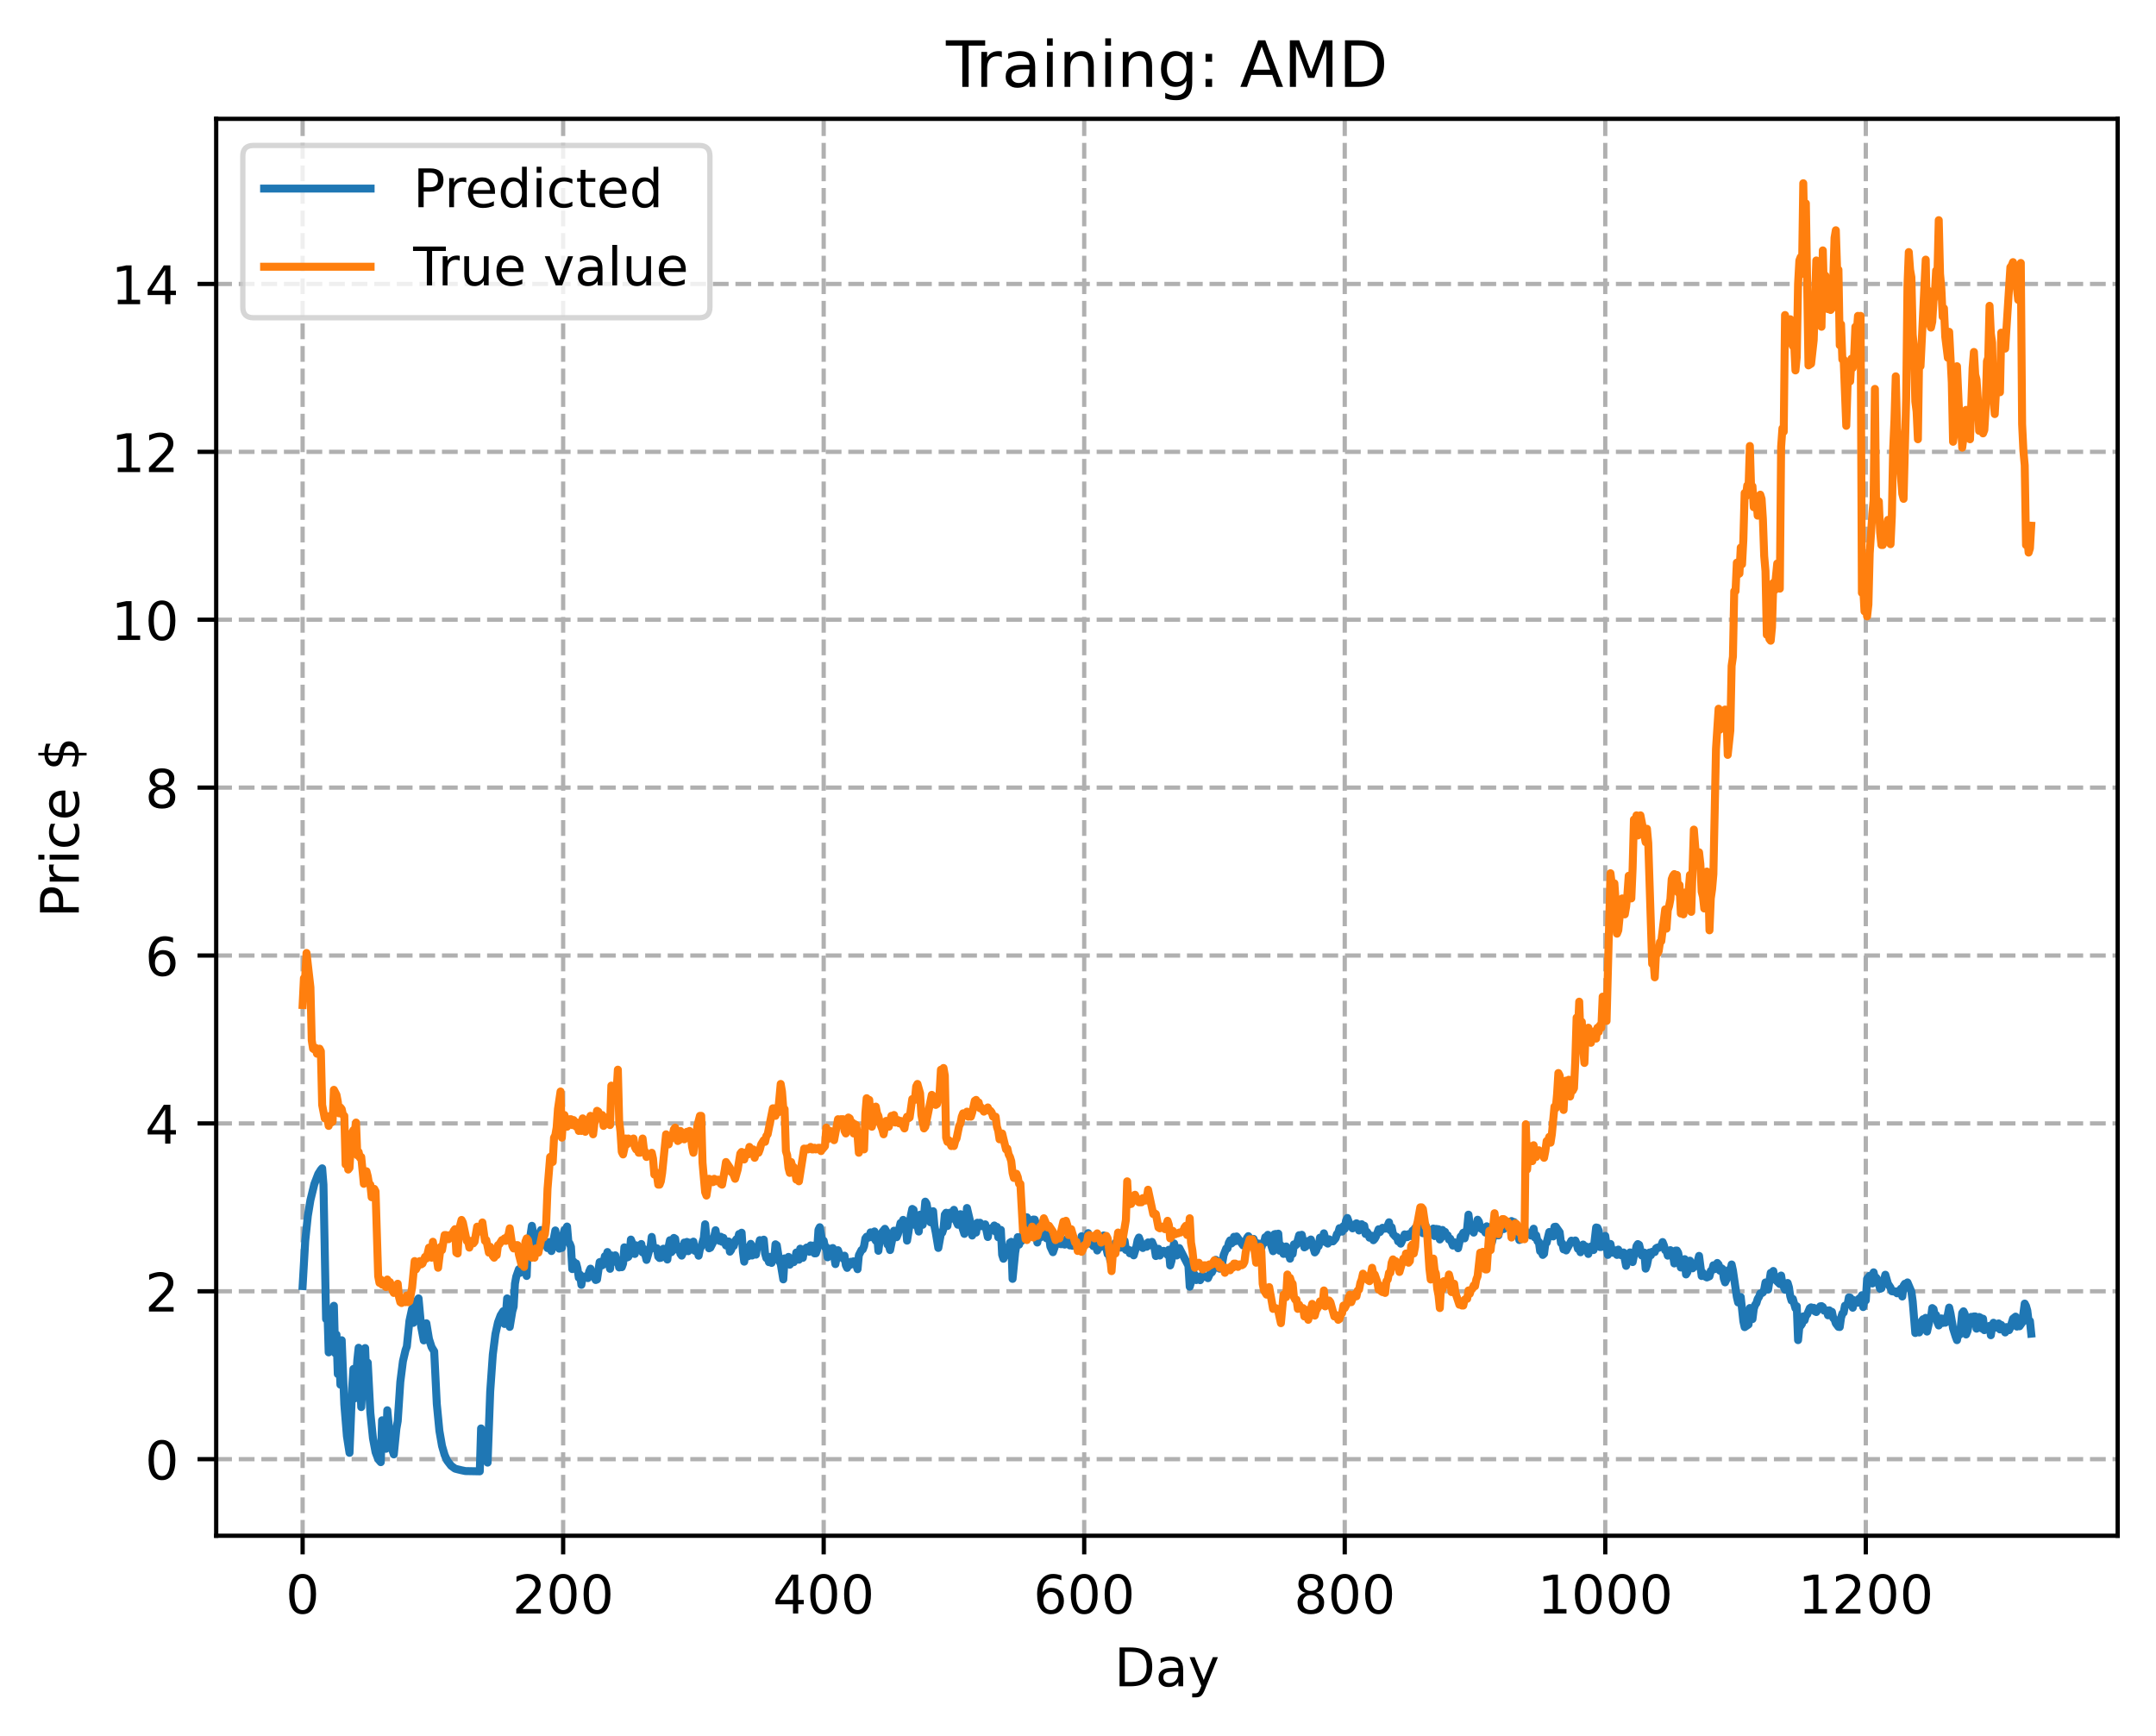 <?xml version="1.0" encoding="utf-8" standalone="no"?>
<!DOCTYPE svg PUBLIC "-//W3C//DTD SVG 1.1//EN"
  "http://www.w3.org/Graphics/SVG/1.1/DTD/svg11.dtd">
<!-- Created with matplotlib (https://matplotlib.org/) -->
<svg height="325.986pt" version="1.1" viewBox="0 0 404.923 325.986" width="404.923pt" xmlns="http://www.w3.org/2000/svg" xmlns:xlink="http://www.w3.org/1999/xlink">
 <defs>
  <style type="text/css">
*{stroke-linecap:butt;stroke-linejoin:round;}
  </style>
 </defs>
 <g id="figure_1">
  <g id="patch_1">
   <path d="M 0 325.986 
L 404.923 325.986 
L 404.923 0 
L 0 0 
z
" style="fill:#ffffff;"/>
  </g>
  <g id="axes_1">
   <g id="patch_2">
    <path d="M 40.603 288.43 
L 397.723 288.43 
L 397.723 22.318 
L 40.603 22.318 
z
" style="fill:#ffffff;"/>
   </g>
   <g id="matplotlib.axis_1">
    <g id="xtick_1">
     <g id="line2d_1">
      <path clip-path="url(#p2ebbb64dfb)" d="M 56.836 288.43 
L 56.836 22.318 
" style="fill:none;stroke:#b0b0b0;stroke-dasharray:2.96,1.28;stroke-dashoffset:0;stroke-width:0.8;"/>
     </g>
     <g id="line2d_2">
      <defs>
       <path d="M 0 0 
L 0 3.5 
" id="m85de2df891" style="stroke:#000000;stroke-width:0.8;"/>
      </defs>
      <g>
       <use style="stroke:#000000;stroke-width:0.8;" x="56.836" xlink:href="#m85de2df891" y="288.43"/>
      </g>
     </g>
     <g id="text_1">
      <!-- 0 -->
      <defs>
       <path d="M 31.781 66.406 
Q 24.172 66.406 20.328 58.906 
Q 16.5 51.422 16.5 36.375 
Q 16.5 21.391 20.328 13.891 
Q 24.172 6.391 31.781 6.391 
Q 39.453 6.391 43.281 13.891 
Q 47.125 21.391 47.125 36.375 
Q 47.125 51.422 43.281 58.906 
Q 39.453 66.406 31.781 66.406 
z
M 31.781 74.219 
Q 44.047 74.219 50.516 64.516 
Q 56.984 54.828 56.984 36.375 
Q 56.984 17.969 50.516 8.266 
Q 44.047 -1.422 31.781 -1.422 
Q 19.531 -1.422 13.062 8.266 
Q 6.594 17.969 6.594 36.375 
Q 6.594 54.828 13.062 64.516 
Q 19.531 74.219 31.781 74.219 
z
" id="DejaVuSans-48"/>
      </defs>
      <g transform="translate(53.655 303.029)scale(0.1 -0.1)">
       <use xlink:href="#DejaVuSans-48"/>
      </g>
     </g>
    </g>
    <g id="xtick_2">
     <g id="line2d_3">
      <path clip-path="url(#p2ebbb64dfb)" d="M 105.766 288.43 
L 105.766 22.318 
" style="fill:none;stroke:#b0b0b0;stroke-dasharray:2.96,1.28;stroke-dashoffset:0;stroke-width:0.8;"/>
     </g>
     <g id="line2d_4">
      <g>
       <use style="stroke:#000000;stroke-width:0.8;" x="105.766" xlink:href="#m85de2df891" y="288.43"/>
      </g>
     </g>
     <g id="text_2">
      <!-- 200 -->
      <defs>
       <path d="M 19.188 8.297 
L 53.609 8.297 
L 53.609 0 
L 7.328 0 
L 7.328 8.297 
Q 12.938 14.109 22.625 23.891 
Q 32.328 33.688 34.812 36.531 
Q 39.547 41.844 41.422 45.531 
Q 43.312 49.219 43.312 52.781 
Q 43.312 58.594 39.234 62.25 
Q 35.156 65.922 28.609 65.922 
Q 23.969 65.922 18.812 64.312 
Q 13.672 62.703 7.812 59.422 
L 7.812 69.391 
Q 13.766 71.781 18.938 73 
Q 24.125 74.219 28.422 74.219 
Q 39.75 74.219 46.484 68.547 
Q 53.219 62.891 53.219 53.422 
Q 53.219 48.922 51.531 44.891 
Q 49.859 40.875 45.406 35.406 
Q 44.188 33.984 37.641 27.219 
Q 31.109 20.453 19.188 8.297 
z
" id="DejaVuSans-50"/>
      </defs>
      <g transform="translate(96.223 303.029)scale(0.1 -0.1)">
       <use xlink:href="#DejaVuSans-50"/>
       <use x="63.623" xlink:href="#DejaVuSans-48"/>
       <use x="127.246" xlink:href="#DejaVuSans-48"/>
      </g>
     </g>
    </g>
    <g id="xtick_3">
     <g id="line2d_5">
      <path clip-path="url(#p2ebbb64dfb)" d="M 154.697 288.43 
L 154.697 22.318 
" style="fill:none;stroke:#b0b0b0;stroke-dasharray:2.96,1.28;stroke-dashoffset:0;stroke-width:0.8;"/>
     </g>
     <g id="line2d_6">
      <g>
       <use style="stroke:#000000;stroke-width:0.8;" x="154.697" xlink:href="#m85de2df891" y="288.43"/>
      </g>
     </g>
     <g id="text_3">
      <!-- 400 -->
      <defs>
       <path d="M 37.797 64.312 
L 12.891 25.391 
L 37.797 25.391 
z
M 35.203 72.906 
L 47.609 72.906 
L 47.609 25.391 
L 58.016 25.391 
L 58.016 17.188 
L 47.609 17.188 
L 47.609 0 
L 37.797 0 
L 37.797 17.188 
L 4.891 17.188 
L 4.891 26.703 
z
" id="DejaVuSans-52"/>
      </defs>
      <g transform="translate(145.153 303.029)scale(0.1 -0.1)">
       <use xlink:href="#DejaVuSans-52"/>
       <use x="63.623" xlink:href="#DejaVuSans-48"/>
       <use x="127.246" xlink:href="#DejaVuSans-48"/>
      </g>
     </g>
    </g>
    <g id="xtick_4">
     <g id="line2d_7">
      <path clip-path="url(#p2ebbb64dfb)" d="M 203.628 288.43 
L 203.628 22.318 
" style="fill:none;stroke:#b0b0b0;stroke-dasharray:2.96,1.28;stroke-dashoffset:0;stroke-width:0.8;"/>
     </g>
     <g id="line2d_8">
      <g>
       <use style="stroke:#000000;stroke-width:0.8;" x="203.628" xlink:href="#m85de2df891" y="288.43"/>
      </g>
     </g>
     <g id="text_4">
      <!-- 600 -->
      <defs>
       <path d="M 33.016 40.375 
Q 26.375 40.375 22.484 35.828 
Q 18.609 31.297 18.609 23.391 
Q 18.609 15.531 22.484 10.953 
Q 26.375 6.391 33.016 6.391 
Q 39.656 6.391 43.531 10.953 
Q 47.406 15.531 47.406 23.391 
Q 47.406 31.297 43.531 35.828 
Q 39.656 40.375 33.016 40.375 
z
M 52.594 71.297 
L 52.594 62.312 
Q 48.875 64.062 45.094 64.984 
Q 41.312 65.922 37.594 65.922 
Q 27.828 65.922 22.672 59.328 
Q 17.531 52.734 16.797 39.406 
Q 19.672 43.656 24.016 45.922 
Q 28.375 48.188 33.594 48.188 
Q 44.578 48.188 50.953 41.516 
Q 57.328 34.859 57.328 23.391 
Q 57.328 12.156 50.688 5.359 
Q 44.047 -1.422 33.016 -1.422 
Q 20.359 -1.422 13.672 8.266 
Q 6.984 17.969 6.984 36.375 
Q 6.984 53.656 15.188 63.938 
Q 23.391 74.219 37.203 74.219 
Q 40.922 74.219 44.703 73.484 
Q 48.484 72.75 52.594 71.297 
z
" id="DejaVuSans-54"/>
      </defs>
      <g transform="translate(194.084 303.029)scale(0.1 -0.1)">
       <use xlink:href="#DejaVuSans-54"/>
       <use x="63.623" xlink:href="#DejaVuSans-48"/>
       <use x="127.246" xlink:href="#DejaVuSans-48"/>
      </g>
     </g>
    </g>
    <g id="xtick_5">
     <g id="line2d_9">
      <path clip-path="url(#p2ebbb64dfb)" d="M 252.558 288.43 
L 252.558 22.318 
" style="fill:none;stroke:#b0b0b0;stroke-dasharray:2.96,1.28;stroke-dashoffset:0;stroke-width:0.8;"/>
     </g>
     <g id="line2d_10">
      <g>
       <use style="stroke:#000000;stroke-width:0.8;" x="252.558" xlink:href="#m85de2df891" y="288.43"/>
      </g>
     </g>
     <g id="text_5">
      <!-- 800 -->
      <defs>
       <path d="M 31.781 34.625 
Q 24.75 34.625 20.719 30.859 
Q 16.703 27.094 16.703 20.516 
Q 16.703 13.922 20.719 10.156 
Q 24.75 6.391 31.781 6.391 
Q 38.812 6.391 42.859 10.172 
Q 46.922 13.969 46.922 20.516 
Q 46.922 27.094 42.891 30.859 
Q 38.875 34.625 31.781 34.625 
z
M 21.922 38.812 
Q 15.578 40.375 12.031 44.719 
Q 8.5 49.078 8.5 55.328 
Q 8.5 64.062 14.719 69.141 
Q 20.953 74.219 31.781 74.219 
Q 42.672 74.219 48.875 69.141 
Q 55.078 64.062 55.078 55.328 
Q 55.078 49.078 51.531 44.719 
Q 48 40.375 41.703 38.812 
Q 48.828 37.156 52.797 32.312 
Q 56.781 27.484 56.781 20.516 
Q 56.781 9.906 50.312 4.234 
Q 43.844 -1.422 31.781 -1.422 
Q 19.734 -1.422 13.25 4.234 
Q 6.781 9.906 6.781 20.516 
Q 6.781 27.484 10.781 32.312 
Q 14.797 37.156 21.922 38.812 
z
M 18.312 54.391 
Q 18.312 48.734 21.844 45.562 
Q 25.391 42.391 31.781 42.391 
Q 38.141 42.391 41.719 45.562 
Q 45.312 48.734 45.312 54.391 
Q 45.312 60.062 41.719 63.234 
Q 38.141 66.406 31.781 66.406 
Q 25.391 66.406 21.844 63.234 
Q 18.312 60.062 18.312 54.391 
z
" id="DejaVuSans-56"/>
      </defs>
      <g transform="translate(243.015 303.029)scale(0.1 -0.1)">
       <use xlink:href="#DejaVuSans-56"/>
       <use x="63.623" xlink:href="#DejaVuSans-48"/>
       <use x="127.246" xlink:href="#DejaVuSans-48"/>
      </g>
     </g>
    </g>
    <g id="xtick_6">
     <g id="line2d_11">
      <path clip-path="url(#p2ebbb64dfb)" d="M 301.489 288.43 
L 301.489 22.318 
" style="fill:none;stroke:#b0b0b0;stroke-dasharray:2.96,1.28;stroke-dashoffset:0;stroke-width:0.8;"/>
     </g>
     <g id="line2d_12">
      <g>
       <use style="stroke:#000000;stroke-width:0.8;" x="301.489" xlink:href="#m85de2df891" y="288.43"/>
      </g>
     </g>
     <g id="text_6">
      <!-- 1000 -->
      <defs>
       <path d="M 12.406 8.297 
L 28.516 8.297 
L 28.516 63.922 
L 10.984 60.406 
L 10.984 69.391 
L 28.422 72.906 
L 38.281 72.906 
L 38.281 8.297 
L 54.391 8.297 
L 54.391 0 
L 12.406 0 
z
" id="DejaVuSans-49"/>
      </defs>
      <g transform="translate(288.764 303.029)scale(0.1 -0.1)">
       <use xlink:href="#DejaVuSans-49"/>
       <use x="63.623" xlink:href="#DejaVuSans-48"/>
       <use x="127.246" xlink:href="#DejaVuSans-48"/>
       <use x="190.869" xlink:href="#DejaVuSans-48"/>
      </g>
     </g>
    </g>
    <g id="xtick_7">
     <g id="line2d_13">
      <path clip-path="url(#p2ebbb64dfb)" d="M 350.419 288.43 
L 350.419 22.318 
" style="fill:none;stroke:#b0b0b0;stroke-dasharray:2.96,1.28;stroke-dashoffset:0;stroke-width:0.8;"/>
     </g>
     <g id="line2d_14">
      <g>
       <use style="stroke:#000000;stroke-width:0.8;" x="350.419" xlink:href="#m85de2df891" y="288.43"/>
      </g>
     </g>
     <g id="text_7">
      <!-- 1200 -->
      <g transform="translate(337.694 303.029)scale(0.1 -0.1)">
       <use xlink:href="#DejaVuSans-49"/>
       <use x="63.623" xlink:href="#DejaVuSans-50"/>
       <use x="127.246" xlink:href="#DejaVuSans-48"/>
       <use x="190.869" xlink:href="#DejaVuSans-48"/>
      </g>
     </g>
    </g>
    <g id="text_8">
     <!-- Day -->
     <defs>
      <path d="M 19.672 64.797 
L 19.672 8.109 
L 31.594 8.109 
Q 46.688 8.109 53.688 14.938 
Q 60.688 21.781 60.688 36.531 
Q 60.688 51.172 53.688 57.984 
Q 46.688 64.797 31.594 64.797 
z
M 9.812 72.906 
L 30.078 72.906 
Q 51.266 72.906 61.172 64.094 
Q 71.094 55.281 71.094 36.531 
Q 71.094 17.672 61.125 8.828 
Q 51.172 0 30.078 0 
L 9.812 0 
z
" id="DejaVuSans-68"/>
      <path d="M 34.281 27.484 
Q 23.391 27.484 19.188 25 
Q 14.984 22.516 14.984 16.5 
Q 14.984 11.719 18.141 8.906 
Q 21.297 6.109 26.703 6.109 
Q 34.188 6.109 38.703 11.406 
Q 43.219 16.703 43.219 25.484 
L 43.219 27.484 
z
M 52.203 31.203 
L 52.203 0 
L 43.219 0 
L 43.219 8.297 
Q 40.141 3.328 35.547 0.953 
Q 30.953 -1.422 24.312 -1.422 
Q 15.922 -1.422 10.953 3.297 
Q 6 8.016 6 15.922 
Q 6 25.141 12.172 29.828 
Q 18.359 34.516 30.609 34.516 
L 43.219 34.516 
L 43.219 35.406 
Q 43.219 41.609 39.141 45 
Q 35.062 48.391 27.688 48.391 
Q 23 48.391 18.547 47.266 
Q 14.109 46.141 10.016 43.891 
L 10.016 52.203 
Q 14.938 54.109 19.578 55.047 
Q 24.219 56 28.609 56 
Q 40.484 56 46.344 49.844 
Q 52.203 43.703 52.203 31.203 
z
" id="DejaVuSans-97"/>
      <path d="M 32.172 -5.078 
Q 28.375 -14.844 24.75 -17.812 
Q 21.141 -20.797 15.094 -20.797 
L 7.906 -20.797 
L 7.906 -13.281 
L 13.188 -13.281 
Q 16.891 -13.281 18.938 -11.516 
Q 21 -9.766 23.484 -3.219 
L 25.094 0.875 
L 2.984 54.688 
L 12.5 54.688 
L 29.594 11.922 
L 46.688 54.688 
L 56.203 54.688 
z
" id="DejaVuSans-121"/>
     </defs>
     <g transform="translate(209.29 316.707)scale(0.1 -0.1)">
      <use xlink:href="#DejaVuSans-68"/>
      <use x="77.002" xlink:href="#DejaVuSans-97"/>
      <use x="138.281" xlink:href="#DejaVuSans-121"/>
     </g>
    </g>
   </g>
   <g id="matplotlib.axis_2">
    <g id="ytick_1">
     <g id="line2d_15">
      <path clip-path="url(#p2ebbb64dfb)" d="M 40.603 274.051 
L 397.723 274.051 
" style="fill:none;stroke:#b0b0b0;stroke-dasharray:2.96,1.28;stroke-dashoffset:0;stroke-width:0.8;"/>
     </g>
     <g id="line2d_16">
      <defs>
       <path d="M 0 0 
L -3.5 0 
" id="m432638695d" style="stroke:#000000;stroke-width:0.8;"/>
      </defs>
      <g>
       <use style="stroke:#000000;stroke-width:0.8;" x="40.603" xlink:href="#m432638695d" y="274.051"/>
      </g>
     </g>
     <g id="text_9">
      <!-- 0 -->
      <g transform="translate(27.241 277.85)scale(0.1 -0.1)">
       <use xlink:href="#DejaVuSans-48"/>
      </g>
     </g>
    </g>
    <g id="ytick_2">
     <g id="line2d_17">
      <path clip-path="url(#p2ebbb64dfb)" d="M 40.603 242.52 
L 397.723 242.52 
" style="fill:none;stroke:#b0b0b0;stroke-dasharray:2.96,1.28;stroke-dashoffset:0;stroke-width:0.8;"/>
     </g>
     <g id="line2d_18">
      <g>
       <use style="stroke:#000000;stroke-width:0.8;" x="40.603" xlink:href="#m432638695d" y="242.52"/>
      </g>
     </g>
     <g id="text_10">
      <!-- 2 -->
      <g transform="translate(27.241 246.319)scale(0.1 -0.1)">
       <use xlink:href="#DejaVuSans-50"/>
      </g>
     </g>
    </g>
    <g id="ytick_3">
     <g id="line2d_19">
      <path clip-path="url(#p2ebbb64dfb)" d="M 40.603 210.988 
L 397.723 210.988 
" style="fill:none;stroke:#b0b0b0;stroke-dasharray:2.96,1.28;stroke-dashoffset:0;stroke-width:0.8;"/>
     </g>
     <g id="line2d_20">
      <g>
       <use style="stroke:#000000;stroke-width:0.8;" x="40.603" xlink:href="#m432638695d" y="210.988"/>
      </g>
     </g>
     <g id="text_11">
      <!-- 4 -->
      <g transform="translate(27.241 214.788)scale(0.1 -0.1)">
       <use xlink:href="#DejaVuSans-52"/>
      </g>
     </g>
    </g>
    <g id="ytick_4">
     <g id="line2d_21">
      <path clip-path="url(#p2ebbb64dfb)" d="M 40.603 179.457 
L 397.723 179.457 
" style="fill:none;stroke:#b0b0b0;stroke-dasharray:2.96,1.28;stroke-dashoffset:0;stroke-width:0.8;"/>
     </g>
     <g id="line2d_22">
      <g>
       <use style="stroke:#000000;stroke-width:0.8;" x="40.603" xlink:href="#m432638695d" y="179.457"/>
      </g>
     </g>
     <g id="text_12">
      <!-- 6 -->
      <g transform="translate(27.241 183.257)scale(0.1 -0.1)">
       <use xlink:href="#DejaVuSans-54"/>
      </g>
     </g>
    </g>
    <g id="ytick_5">
     <g id="line2d_23">
      <path clip-path="url(#p2ebbb64dfb)" d="M 40.603 147.926 
L 397.723 147.926 
" style="fill:none;stroke:#b0b0b0;stroke-dasharray:2.96,1.28;stroke-dashoffset:0;stroke-width:0.8;"/>
     </g>
     <g id="line2d_24">
      <g>
       <use style="stroke:#000000;stroke-width:0.8;" x="40.603" xlink:href="#m432638695d" y="147.926"/>
      </g>
     </g>
     <g id="text_13">
      <!-- 8 -->
      <g transform="translate(27.241 151.725)scale(0.1 -0.1)">
       <use xlink:href="#DejaVuSans-56"/>
      </g>
     </g>
    </g>
    <g id="ytick_6">
     <g id="line2d_25">
      <path clip-path="url(#p2ebbb64dfb)" d="M 40.603 116.395 
L 397.723 116.395 
" style="fill:none;stroke:#b0b0b0;stroke-dasharray:2.96,1.28;stroke-dashoffset:0;stroke-width:0.8;"/>
     </g>
     <g id="line2d_26">
      <g>
       <use style="stroke:#000000;stroke-width:0.8;" x="40.603" xlink:href="#m432638695d" y="116.395"/>
      </g>
     </g>
     <g id="text_14">
      <!-- 10 -->
      <g transform="translate(20.878 120.194)scale(0.1 -0.1)">
       <use xlink:href="#DejaVuSans-49"/>
       <use x="63.623" xlink:href="#DejaVuSans-48"/>
      </g>
     </g>
    </g>
    <g id="ytick_7">
     <g id="line2d_27">
      <path clip-path="url(#p2ebbb64dfb)" d="M 40.603 84.864 
L 397.723 84.864 
" style="fill:none;stroke:#b0b0b0;stroke-dasharray:2.96,1.28;stroke-dashoffset:0;stroke-width:0.8;"/>
     </g>
     <g id="line2d_28">
      <g>
       <use style="stroke:#000000;stroke-width:0.8;" x="40.603" xlink:href="#m432638695d" y="84.864"/>
      </g>
     </g>
     <g id="text_15">
      <!-- 12 -->
      <g transform="translate(20.878 88.663)scale(0.1 -0.1)">
       <use xlink:href="#DejaVuSans-49"/>
       <use x="63.623" xlink:href="#DejaVuSans-50"/>
      </g>
     </g>
    </g>
    <g id="ytick_8">
     <g id="line2d_29">
      <path clip-path="url(#p2ebbb64dfb)" d="M 40.603 53.333 
L 397.723 53.333 
" style="fill:none;stroke:#b0b0b0;stroke-dasharray:2.96,1.28;stroke-dashoffset:0;stroke-width:0.8;"/>
     </g>
     <g id="line2d_30">
      <g>
       <use style="stroke:#000000;stroke-width:0.8;" x="40.603" xlink:href="#m432638695d" y="53.333"/>
      </g>
     </g>
     <g id="text_16">
      <!-- 14 -->
      <g transform="translate(20.878 57.132)scale(0.1 -0.1)">
       <use xlink:href="#DejaVuSans-49"/>
       <use x="63.623" xlink:href="#DejaVuSans-52"/>
      </g>
     </g>
    </g>
    <g id="text_17">
     <!-- Price $ -->
     <defs>
      <path d="M 19.672 64.797 
L 19.672 37.406 
L 32.078 37.406 
Q 38.969 37.406 42.719 40.969 
Q 46.484 44.531 46.484 51.125 
Q 46.484 57.672 42.719 61.234 
Q 38.969 64.797 32.078 64.797 
z
M 9.812 72.906 
L 32.078 72.906 
Q 44.344 72.906 50.609 67.359 
Q 56.891 61.812 56.891 51.125 
Q 56.891 40.328 50.609 34.812 
Q 44.344 29.297 32.078 29.297 
L 19.672 29.297 
L 19.672 0 
L 9.812 0 
z
" id="DejaVuSans-80"/>
      <path d="M 41.109 46.297 
Q 39.594 47.172 37.812 47.578 
Q 36.031 48 33.891 48 
Q 26.266 48 22.188 43.047 
Q 18.109 38.094 18.109 28.812 
L 18.109 0 
L 9.078 0 
L 9.078 54.688 
L 18.109 54.688 
L 18.109 46.188 
Q 20.953 51.172 25.484 53.578 
Q 30.031 56 36.531 56 
Q 37.453 56 38.578 55.875 
Q 39.703 55.766 41.062 55.516 
z
" id="DejaVuSans-114"/>
      <path d="M 9.422 54.688 
L 18.406 54.688 
L 18.406 0 
L 9.422 0 
z
M 9.422 75.984 
L 18.406 75.984 
L 18.406 64.594 
L 9.422 64.594 
z
" id="DejaVuSans-105"/>
      <path d="M 48.781 52.594 
L 48.781 44.188 
Q 44.969 46.297 41.141 47.344 
Q 37.312 48.391 33.406 48.391 
Q 24.656 48.391 19.812 42.844 
Q 14.984 37.312 14.984 27.297 
Q 14.984 17.281 19.812 11.734 
Q 24.656 6.203 33.406 6.203 
Q 37.312 6.203 41.141 7.25 
Q 44.969 8.297 48.781 10.406 
L 48.781 2.094 
Q 45.016 0.344 40.984 -0.531 
Q 36.969 -1.422 32.422 -1.422 
Q 20.062 -1.422 12.781 6.344 
Q 5.516 14.109 5.516 27.297 
Q 5.516 40.672 12.859 48.328 
Q 20.219 56 33.016 56 
Q 37.156 56 41.109 55.141 
Q 45.062 54.297 48.781 52.594 
z
" id="DejaVuSans-99"/>
      <path d="M 56.203 29.594 
L 56.203 25.203 
L 14.891 25.203 
Q 15.484 15.922 20.484 11.062 
Q 25.484 6.203 34.422 6.203 
Q 39.594 6.203 44.453 7.469 
Q 49.312 8.734 54.109 11.281 
L 54.109 2.781 
Q 49.266 0.734 44.188 -0.344 
Q 39.109 -1.422 33.891 -1.422 
Q 20.797 -1.422 13.156 6.188 
Q 5.516 13.812 5.516 26.812 
Q 5.516 40.234 12.766 48.109 
Q 20.016 56 32.328 56 
Q 43.359 56 49.781 48.891 
Q 56.203 41.797 56.203 29.594 
z
M 47.219 32.234 
Q 47.125 39.594 43.094 43.984 
Q 39.062 48.391 32.422 48.391 
Q 24.906 48.391 20.391 44.141 
Q 15.875 39.891 15.188 32.172 
z
" id="DejaVuSans-101"/>
      <path id="DejaVuSans-32"/>
      <path d="M 33.797 -14.703 
L 28.906 -14.703 
L 28.859 0 
Q 23.734 0.094 18.609 1.188 
Q 13.484 2.297 8.297 4.5 
L 8.297 13.281 
Q 13.281 10.156 18.375 8.562 
Q 23.484 6.984 28.906 6.938 
L 28.906 29.203 
Q 18.109 30.953 13.203 35.156 
Q 8.297 39.359 8.297 46.688 
Q 8.297 54.641 13.625 59.219 
Q 18.953 63.812 28.906 64.5 
L 28.906 75.984 
L 33.797 75.984 
L 33.797 64.656 
Q 38.328 64.453 42.578 63.688 
Q 46.828 62.938 50.875 61.625 
L 50.875 53.078 
Q 46.828 55.125 42.547 56.25 
Q 38.281 57.375 33.797 57.562 
L 33.797 36.719 
Q 44.875 35.016 50.094 30.609 
Q 55.328 26.219 55.328 18.609 
Q 55.328 10.359 49.781 5.594 
Q 44.234 0.828 33.797 0.094 
z
M 28.906 37.594 
L 28.906 57.625 
Q 23.25 56.984 20.266 54.391 
Q 17.281 51.812 17.281 47.516 
Q 17.281 43.312 20.031 40.969 
Q 22.797 38.625 28.906 37.594 
z
M 33.797 28.219 
L 33.797 7.078 
Q 39.984 7.906 43.141 10.594 
Q 46.297 13.281 46.297 17.672 
Q 46.297 21.969 43.281 24.5 
Q 40.281 27.047 33.797 28.219 
z
" id="DejaVuSans-36"/>
     </defs>
     <g transform="translate(14.798 172.342)rotate(-90)scale(0.1 -0.1)">
      <use xlink:href="#DejaVuSans-80"/>
      <use x="58.553" xlink:href="#DejaVuSans-114"/>
      <use x="99.666" xlink:href="#DejaVuSans-105"/>
      <use x="127.449" xlink:href="#DejaVuSans-99"/>
      <use x="182.43" xlink:href="#DejaVuSans-101"/>
      <use x="243.953" xlink:href="#DejaVuSans-32"/>
      <use x="275.74" xlink:href="#DejaVuSans-36"/>
     </g>
    </g>
   </g>
   <g id="line2d_31">
    <path clip-path="url(#p2ebbb64dfb)" d="M 56.836 241.548 
L 57.325 233.079 
L 57.814 228.362 
L 58.304 225.388 
L 59.038 222.381 
L 59.772 220.48 
L 60.261 219.706 
L 60.506 219.427 
L 60.75 222.498 
L 61.24 247.742 
L 61.484 245.885 
L 61.729 253.996 
L 62.218 247.866 
L 62.708 245.244 
L 62.952 254.15 
L 63.197 250.658 
L 63.441 258.066 
L 63.686 253.375 
L 63.931 260.06 
L 64.175 251.716 
L 64.665 263.763 
L 65.154 269.729 
L 65.643 272.863 
L 66.133 260.722 
L 66.377 257.107 
L 66.622 262.639 
L 67.111 255.424 
L 67.356 253.126 
L 67.845 264.271 
L 68.335 255.764 
L 68.579 253.185 
L 68.824 259.514 
L 69.069 255.915 
L 69.558 265.345 
L 70.047 270.144 
L 70.536 272.743 
L 71.026 274.043 
L 71.515 274.615 
L 71.76 266.751 
L 72.249 270.885 
L 72.494 272.103 
L 72.738 264.863 
L 73.228 269.857 
L 73.717 272.406 
L 73.962 273.159 
L 74.451 268.295 
L 74.696 266.908 
L 75.185 259.53 
L 75.674 255.67 
L 76.163 253.584 
L 76.408 252.903 
L 76.897 248.083 
L 77.387 245.809 
L 77.631 248.455 
L 77.876 244.871 
L 78.121 247.758 
L 78.365 244.211 
L 78.61 243.851 
L 79.099 249.163 
L 79.589 251.746 
L 80.078 248.529 
L 80.567 251.469 
L 81.056 252.998 
L 81.546 253.805 
L 82.035 263.675 
L 82.524 268.732 
L 83.014 271.554 
L 83.503 273.239 
L 83.992 274.335 
L 84.726 275.288 
L 85.46 275.827 
L 85.95 275.958 
L 86.684 276.136 
L 87.417 276.285 
L 90.109 276.334 
L 90.353 268.278 
L 90.843 272.223 
L 91.332 274.144 
L 91.577 274.698 
L 92.066 261.358 
L 92.555 254.409 
L 93.044 250.571 
L 93.534 248.345 
L 94.023 247.041 
L 94.512 246.261 
L 94.757 248.661 
L 95.002 247.043 
L 95.246 243.856 
L 95.736 249.207 
L 96.225 246.255 
L 96.47 245.416 
L 96.714 241.083 
L 96.959 239.768 
L 97.448 238.379 
L 97.693 239.057 
L 97.938 238.339 
L 98.427 234.783 
L 98.672 235.437 
L 98.916 239.644 
L 99.161 233.146 
L 99.405 233.51 
L 99.895 230.222 
L 100.629 234.577 
L 101.118 232.532 
L 101.607 231.02 
L 101.852 231.417 
L 102.097 233.46 
L 102.341 233.518 
L 102.586 233.786 
L 102.831 234.413 
L 103.075 233.282 
L 103.32 234.395 
L 103.565 234.967 
L 104.299 231.094 
L 104.543 232.965 
L 105.032 234.517 
L 105.277 232.914 
L 105.522 234.38 
L 105.766 231.906 
L 106.011 231.018 
L 106.256 230.838 
L 106.5 230.358 
L 106.745 233.222 
L 106.99 233.547 
L 107.234 234.167 
L 107.479 238.353 
L 107.724 236.94 
L 107.968 237.537 
L 108.213 237.294 
L 108.458 238.236 
L 108.702 239.964 
L 108.947 239.398 
L 109.192 241.31 
L 109.436 239.765 
L 109.926 239.971 
L 110.17 239.638 
L 110.415 240.048 
L 110.66 238.796 
L 110.904 238.272 
L 111.149 239.124 
L 111.393 239.297 
L 111.883 240.406 
L 112.127 240.306 
L 112.617 237.043 
L 112.861 236.974 
L 113.106 237.647 
L 113.351 237.359 
L 113.595 235.939 
L 113.84 236.051 
L 114.085 235.149 
L 114.329 237.314 
L 114.574 238.303 
L 114.819 235.774 
L 115.063 236.261 
L 115.553 235.764 
L 115.797 237.072 
L 116.042 236.785 
L 116.287 238.048 
L 116.531 236.904 
L 116.776 237.997 
L 117.02 237.327 
L 117.265 234.261 
L 117.51 236.177 
L 117.754 236.18 
L 117.999 236.065 
L 118.244 235.593 
L 118.488 232.807 
L 118.733 233.409 
L 119.222 235.511 
L 119.467 233.889 
L 119.712 234.62 
L 119.956 234.144 
L 120.201 234.035 
L 120.446 233.638 
L 120.69 235.234 
L 120.935 234.573 
L 121.424 236.631 
L 121.914 234.897 
L 122.158 234.449 
L 122.403 232.308 
L 122.648 234.093 
L 123.137 234.577 
L 123.381 234.441 
L 123.626 236.009 
L 123.871 236.272 
L 124.115 236.228 
L 124.36 235.037 
L 124.605 234.521 
L 124.849 235.813 
L 125.094 235.822 
L 125.339 236.558 
L 125.583 234.093 
L 125.828 232.925 
L 126.073 235.19 
L 126.317 234.904 
L 126.562 232.497 
L 126.807 232.65 
L 127.051 234.341 
L 127.296 234.728 
L 127.541 234.148 
L 127.785 235.492 
L 128.03 235.827 
L 128.275 235.279 
L 128.519 233.367 
L 128.764 234.516 
L 129.008 233.247 
L 129.253 234.991 
L 129.498 233.378 
L 129.742 234.477 
L 129.987 234.207 
L 130.232 233.194 
L 130.476 234.91 
L 130.721 234.995 
L 130.966 234.878 
L 131.21 235.841 
L 131.455 234.577 
L 131.7 234.117 
L 132.189 232.481 
L 132.434 229.934 
L 132.678 232.577 
L 132.923 232.581 
L 133.168 234.452 
L 133.412 234.339 
L 133.902 233.377 
L 134.391 231.051 
L 134.636 232.644 
L 134.88 232.338 
L 135.125 233.054 
L 135.369 232.273 
L 135.614 233.228 
L 135.859 232.484 
L 136.348 233.923 
L 136.593 233.195 
L 136.837 233.164 
L 137.082 235.082 
L 137.327 234.74 
L 137.571 233.8 
L 137.816 234.007 
L 138.061 233.1 
L 138.305 232.741 
L 138.55 232.868 
L 138.795 231.773 
L 139.039 231.835 
L 139.284 231.516 
L 139.529 235.135 
L 139.773 236.959 
L 140.018 234.905 
L 140.263 234.302 
L 140.507 235.954 
L 140.752 234.364 
L 140.996 233.611 
L 141.241 235.807 
L 141.73 235.486 
L 141.975 235.643 
L 142.22 234.073 
L 142.464 233.899 
L 142.709 232.911 
L 142.954 233.111 
L 143.198 233.068 
L 143.443 232.823 
L 143.688 235.418 
L 143.932 236.295 
L 144.177 236.348 
L 144.422 237.056 
L 144.666 236.049 
L 144.911 237.194 
L 145.156 236.028 
L 145.4 236.567 
L 145.645 233.694 
L 145.89 233.874 
L 146.379 236.947 
L 146.624 237.345 
L 147.113 240.285 
L 147.357 236.34 
L 147.602 236.439 
L 147.847 236.889 
L 148.091 236.058 
L 148.336 237.528 
L 148.581 236.721 
L 148.825 236.436 
L 149.07 237.06 
L 149.315 236.611 
L 149.559 235.237 
L 150.049 236.594 
L 150.293 234.516 
L 150.783 236.245 
L 151.027 234.739 
L 151.517 234.298 
L 151.761 234.431 
L 152.006 235.101 
L 152.251 233.903 
L 152.495 234.542 
L 152.74 233.942 
L 152.984 235.403 
L 153.229 235.391 
L 153.474 234.685 
L 153.718 230.97 
L 153.963 230.489 
L 154.452 233.305 
L 154.697 233.024 
L 154.942 234.237 
L 155.186 234.226 
L 155.431 236.14 
L 155.676 235.837 
L 155.92 235.809 
L 156.165 234.478 
L 156.41 234.398 
L 156.899 237.416 
L 157.388 234.803 
L 157.633 235.488 
L 158.122 235.997 
L 158.367 236.401 
L 158.612 235.834 
L 158.856 237.612 
L 159.101 238.128 
L 159.345 237.486 
L 159.59 237.608 
L 159.835 236.972 
L 160.079 237.444 
L 160.324 236.879 
L 160.813 237.556 
L 161.058 238.374 
L 161.303 235.75 
L 161.792 234.786 
L 162.037 234.655 
L 162.281 234.026 
L 162.526 232.595 
L 162.771 232.266 
L 163.015 232.486 
L 163.26 232.337 
L 163.505 231.454 
L 163.749 232.39 
L 164.239 231.279 
L 164.483 233.025 
L 164.728 231.843 
L 164.972 234.918 
L 165.217 232.956 
L 165.462 233.084 
L 165.706 231.387 
L 166.196 230.785 
L 166.44 231.211 
L 166.685 233.752 
L 166.93 233.944 
L 167.174 234.779 
L 167.908 231.141 
L 168.153 232.169 
L 168.398 232.363 
L 168.642 231.772 
L 169.132 229.698 
L 169.376 230.655 
L 169.621 229.107 
L 169.866 230.613 
L 170.11 229.927 
L 170.355 233.008 
L 170.6 231.537 
L 171.089 228.183 
L 171.333 227.053 
L 171.578 227.208 
L 171.823 230.058 
L 172.067 229.157 
L 172.557 231.305 
L 172.801 228.128 
L 173.046 228.321 
L 173.291 230.033 
L 173.535 228.403 
L 173.78 225.684 
L 174.025 226.058 
L 174.269 227.482 
L 174.514 228.037 
L 174.759 229.569 
L 175.003 229.104 
L 175.248 227.478 
L 175.493 230.25 
L 175.737 231.442 
L 176.227 234.381 
L 176.716 231.68 
L 176.96 231.516 
L 177.205 230.766 
L 177.45 228.117 
L 177.694 227.768 
L 177.939 230.254 
L 178.184 228.46 
L 178.428 227.75 
L 178.918 228.876 
L 179.162 227.221 
L 179.407 228.047 
L 179.652 229.469 
L 179.896 230.022 
L 180.386 228.04 
L 180.63 230.205 
L 181.12 231.74 
L 181.364 230.144 
L 181.609 226.878 
L 182.343 229.991 
L 182.588 232.05 
L 182.832 231.228 
L 183.077 231.067 
L 183.321 231.499 
L 183.566 229.646 
L 183.811 230.189 
L 184.055 229.649 
L 184.3 230.303 
L 184.545 230.267 
L 185.034 229.944 
L 185.523 232.329 
L 185.768 230.835 
L 186.502 230.541 
L 186.747 230.162 
L 186.991 231.325 
L 187.236 230.423 
L 187.481 232.379 
L 187.725 232.471 
L 187.97 230.986 
L 188.215 235.67 
L 188.459 236.412 
L 188.704 235.836 
L 188.948 235.774 
L 189.193 234.261 
L 189.438 235.109 
L 189.682 233.39 
L 189.927 233.232 
L 190.172 240.191 
L 190.661 235.251 
L 191.15 232.347 
L 191.395 233.767 
L 191.64 232.986 
L 191.884 233.068 
L 192.129 232.14 
L 192.374 228.542 
L 192.618 228.948 
L 192.863 228.619 
L 193.108 229.012 
L 193.352 230.512 
L 193.842 229.359 
L 194.086 229.042 
L 194.331 229.062 
L 194.575 229.864 
L 194.82 233.365 
L 195.065 230.791 
L 195.309 232.471 
L 195.554 231.355 
L 195.799 231.352 
L 196.043 231.035 
L 196.288 231.137 
L 196.533 232.567 
L 196.777 231.885 
L 197.022 232.135 
L 197.267 234.133 
L 197.756 235.18 
L 198.245 233.764 
L 198.735 233.573 
L 198.979 232.13 
L 199.224 233.673 
L 199.469 233.671 
L 199.713 233.421 
L 199.958 233.754 
L 200.203 233.536 
L 200.447 232.628 
L 200.936 233.908 
L 201.181 233.376 
L 201.426 233.98 
L 201.67 233.961 
L 201.915 233.47 
L 202.16 233.374 
L 202.404 234.442 
L 202.649 233.796 
L 202.894 233.54 
L 203.138 232.176 
L 203.383 232.77 
L 203.628 233.885 
L 203.872 233.329 
L 204.117 233.306 
L 204.362 231.594 
L 204.606 232.307 
L 204.851 233.631 
L 205.096 233.27 
L 205.34 234.045 
L 205.585 233.628 
L 205.83 233.96 
L 206.074 234.861 
L 206.319 233.658 
L 206.563 234.277 
L 206.808 233.064 
L 207.053 233.269 
L 207.297 232.035 
L 207.787 234.473 
L 208.031 235.536 
L 208.276 235.356 
L 208.521 236.711 
L 208.765 234.919 
L 209.01 234.145 
L 209.255 234.719 
L 209.499 233.42 
L 209.744 233.364 
L 209.989 232.266 
L 210.233 232.393 
L 210.478 234.327 
L 210.723 234.118 
L 211.212 233.036 
L 211.457 234.754 
L 211.946 234.71 
L 212.191 235.388 
L 212.435 235.365 
L 212.68 234.872 
L 212.924 235.772 
L 213.414 234.187 
L 213.658 232.948 
L 213.903 232.425 
L 214.637 234.392 
L 214.882 233.803 
L 215.371 234.157 
L 215.616 233.341 
L 215.86 233.901 
L 216.105 233.736 
L 216.35 233.241 
L 216.839 234.402 
L 217.084 235.904 
L 217.573 234.536 
L 217.818 235.809 
L 218.062 235.119 
L 218.307 235.092 
L 218.551 234.925 
L 219.285 235.704 
L 219.53 234.713 
L 219.775 237.666 
L 220.019 236.814 
L 220.264 234.663 
L 220.509 233.528 
L 220.998 235.798 
L 221.243 234.519 
L 221.487 234.406 
L 223.2 237.72 
L 223.445 241.662 
L 224.179 239.151 
L 224.423 239.427 
L 224.668 240.412 
L 224.912 240.034 
L 225.157 239.944 
L 225.402 240.436 
L 225.646 239.62 
L 225.891 239.522 
L 226.38 239.836 
L 226.625 239.855 
L 226.87 240.06 
L 227.359 238.985 
L 227.604 238.964 
L 227.848 238.431 
L 228.338 236.611 
L 228.582 237.732 
L 228.827 237.778 
L 229.072 238.276 
L 229.316 238.074 
L 229.561 237.196 
L 229.806 235.743 
L 230.295 234.475 
L 230.539 234.482 
L 230.784 233.422 
L 231.029 232.956 
L 231.273 233.549 
L 231.518 233.336 
L 231.763 232.286 
L 232.007 233.12 
L 232.252 232.224 
L 233.475 233.917 
L 233.72 233.735 
L 234.209 232.492 
L 234.454 232.163 
L 235.188 233.243 
L 235.433 232.678 
L 235.922 234.022 
L 236.167 233.512 
L 236.411 234.397 
L 236.656 233.573 
L 236.9 234.408 
L 237.145 233.476 
L 237.39 233.471 
L 237.634 232.352 
L 237.879 232.75 
L 238.124 231.913 
L 239.102 234.995 
L 239.347 231.811 
L 239.592 231.752 
L 239.836 232.193 
L 240.081 231.696 
L 240.326 234.91 
L 240.57 233.888 
L 240.815 234.243 
L 241.06 235.502 
L 241.304 234.5 
L 241.549 234.103 
L 241.794 235.603 
L 242.038 235.127 
L 242.283 236.399 
L 242.527 234.7 
L 242.772 235.509 
L 243.017 233.702 
L 243.261 233.951 
L 243.506 233.744 
L 243.995 231.987 
L 244.24 232.44 
L 244.485 231.908 
L 244.974 234.278 
L 245.219 234.133 
L 245.463 233.312 
L 245.708 233.069 
L 245.953 233.763 
L 246.197 232.794 
L 246.931 235.225 
L 247.176 234.937 
L 247.421 234.195 
L 247.665 234.03 
L 247.91 232.445 
L 248.155 233.276 
L 248.399 233.092 
L 248.644 231.634 
L 249.133 233.395 
L 249.378 233.567 
L 249.622 232.756 
L 249.867 233.197 
L 250.112 232.969 
L 250.356 233.148 
L 250.846 232.572 
L 251.09 231.78 
L 251.335 231.529 
L 251.58 230.663 
L 251.824 231.148 
L 252.069 231.316 
L 252.314 230.275 
L 252.558 230.798 
L 252.803 229.239 
L 253.048 228.752 
L 253.537 230.102 
L 253.782 230.222 
L 254.026 230.705 
L 254.271 230.447 
L 254.515 229.93 
L 254.76 229.749 
L 255.005 229.897 
L 255.249 231.102 
L 255.739 229.923 
L 255.983 230.553 
L 256.228 230.209 
L 256.473 231.764 
L 256.717 231.346 
L 256.962 231.686 
L 257.207 232.46 
L 257.451 232.083 
L 257.696 232.095 
L 257.941 232.93 
L 258.185 232.675 
L 258.43 232.223 
L 258.919 230.875 
L 259.164 231.402 
L 259.653 230.595 
L 259.898 230.772 
L 260.387 230.73 
L 260.876 229.56 
L 261.121 231.066 
L 261.366 230.489 
L 261.61 231.73 
L 262.1 232.27 
L 262.344 232.306 
L 262.589 233.152 
L 262.834 232.697 
L 263.078 233.577 
L 263.568 232.53 
L 263.812 231.829 
L 264.057 232.216 
L 264.302 232.354 
L 264.546 231.78 
L 265.036 232.152 
L 265.28 231.157 
L 265.525 231.033 
L 265.77 230.639 
L 266.014 230.715 
L 266.503 229.892 
L 266.748 230.708 
L 266.993 230.244 
L 267.237 231.611 
L 267.482 230.403 
L 267.727 230.061 
L 268.216 231.656 
L 268.461 231.693 
L 268.705 231.053 
L 268.95 231.009 
L 269.195 230.739 
L 269.439 232.149 
L 269.684 230.802 
L 270.173 230.869 
L 270.418 232.792 
L 270.663 232.465 
L 270.907 231.003 
L 271.152 231.686 
L 271.397 231.36 
L 271.641 232.16 
L 271.886 231.999 
L 272.131 232.808 
L 272.375 232.639 
L 272.864 233.936 
L 273.109 233.311 
L 273.354 233.808 
L 273.598 233.401 
L 273.843 234.438 
L 274.332 232.246 
L 274.577 232.029 
L 274.822 231.528 
L 275.066 232.584 
L 275.556 230.643 
L 275.8 228.128 
L 276.045 230.125 
L 276.29 230.876 
L 276.779 231.504 
L 277.024 230.276 
L 277.268 230.709 
L 277.513 229.079 
L 277.758 229.438 
L 278.002 230.621 
L 278.491 230.971 
L 278.736 230.627 
L 278.981 231.498 
L 279.225 230.313 
L 279.47 230.53 
L 279.715 232.757 
L 279.959 232.008 
L 280.204 233.32 
L 280.693 231.016 
L 280.938 232.053 
L 281.183 230.853 
L 281.427 232.019 
L 281.672 231.054 
L 281.917 229.312 
L 282.406 230.841 
L 282.651 230.136 
L 283.14 229.987 
L 283.874 229.328 
L 284.118 230.131 
L 284.363 229.521 
L 284.852 230.445 
L 285.097 231.43 
L 285.342 232.892 
L 285.586 232.766 
L 285.831 232.451 
L 286.32 230.76 
L 286.565 231.84 
L 286.81 231.661 
L 287.299 231.588 
L 287.544 232.048 
L 288.033 230.767 
L 288.278 232.437 
L 288.522 232.008 
L 288.767 233.125 
L 289.012 233.229 
L 289.256 234.987 
L 289.501 235.001 
L 289.746 235.693 
L 289.99 235.47 
L 290.235 233.58 
L 290.479 233.394 
L 290.969 231.385 
L 291.213 232.028 
L 291.458 231.893 
L 291.703 232.222 
L 291.947 230.418 
L 292.192 230.39 
L 292.926 231.429 
L 293.171 233.447 
L 293.415 233.519 
L 293.66 234.652 
L 293.905 234.416 
L 294.149 234.853 
L 295.128 233.009 
L 295.617 233.321 
L 295.862 232.978 
L 296.106 233.562 
L 296.351 234.546 
L 296.596 234.58 
L 296.84 235.192 
L 297.085 234.779 
L 297.33 233.738 
L 297.574 234.611 
L 297.819 234.076 
L 298.064 234.464 
L 298.308 235.515 
L 298.553 234.329 
L 298.798 234.105 
L 299.042 234.356 
L 299.287 234.778 
L 299.776 230.535 
L 300.021 230.591 
L 300.266 231.145 
L 300.51 234.217 
L 300.755 234.192 
L 301.244 232.335 
L 301.489 232.112 
L 301.978 235.69 
L 302.223 234.053 
L 302.467 233.628 
L 302.712 234.913 
L 302.957 235.29 
L 303.201 235.133 
L 303.446 234.826 
L 303.691 235.692 
L 303.935 234.689 
L 304.18 235.393 
L 304.425 235.727 
L 304.914 235.231 
L 305.403 237.748 
L 305.648 235.809 
L 306.137 235.222 
L 306.382 235.662 
L 306.627 237.033 
L 306.871 235.835 
L 307.116 235.285 
L 307.361 234.02 
L 307.605 233.654 
L 307.85 233.796 
L 308.339 235.792 
L 308.584 235.683 
L 308.828 235.265 
L 309.073 238.27 
L 309.318 237.597 
L 309.807 235.237 
L 310.052 235.757 
L 310.296 235.101 
L 310.786 235.155 
L 311.03 234.445 
L 311.275 234.308 
L 311.52 234.364 
L 312.009 233.915 
L 312.254 233.273 
L 312.498 233.881 
L 312.743 234.813 
L 312.988 234.947 
L 313.232 235.832 
L 313.722 234.797 
L 313.966 235.803 
L 314.211 235.729 
L 314.455 237.295 
L 314.7 234.877 
L 314.945 234.868 
L 315.189 235.297 
L 315.679 238.057 
L 315.923 238.061 
L 316.413 236.487 
L 316.657 239.357 
L 316.902 238.962 
L 317.391 236.77 
L 317.636 237.789 
L 317.881 238.211 
L 318.125 237.935 
L 318.37 237.279 
L 318.615 237.791 
L 319.104 235.871 
L 319.593 239.653 
L 319.838 239.068 
L 320.082 239.649 
L 320.572 239.922 
L 321.061 239.705 
L 321.306 238.689 
L 321.55 238.57 
L 321.795 237.631 
L 322.04 238.361 
L 322.529 237.202 
L 322.774 237.49 
L 323.018 238.659 
L 323.263 238.157 
L 323.508 238.321 
L 323.752 240.124 
L 323.997 240.847 
L 324.242 240.326 
L 324.731 238.491 
L 324.976 238.789 
L 325.22 237.486 
L 325.465 238.595 
L 326.199 243.589 
L 326.443 244.627 
L 326.688 243.765 
L 326.933 243.592 
L 327.422 248.16 
L 327.667 249.255 
L 328.401 248.753 
L 328.645 245.664 
L 329.135 247.743 
L 329.379 245.827 
L 329.624 245.088 
L 329.869 244.771 
L 330.113 243.96 
L 330.358 243.577 
L 330.603 242.922 
L 330.847 242.901 
L 331.092 242.741 
L 331.337 242.186 
L 331.581 240.86 
L 331.826 241.956 
L 332.07 242.207 
L 332.56 239.062 
L 332.804 239.563 
L 333.049 238.708 
L 333.294 240.207 
L 334.272 241.158 
L 334.517 239.565 
L 334.762 241.15 
L 335.251 242.233 
L 335.74 240.962 
L 335.985 241.78 
L 336.23 243.445 
L 336.474 244.27 
L 336.719 243.951 
L 337.208 245.709 
L 337.453 245.32 
L 337.698 251.694 
L 337.942 249.216 
L 338.187 249.008 
L 338.431 248.65 
L 338.676 247.237 
L 338.921 247.974 
L 339.165 247.096 
L 339.41 246.868 
L 339.899 245.7 
L 340.144 245.54 
L 340.389 245.874 
L 340.633 245.624 
L 340.878 246.298 
L 341.123 246.419 
L 341.857 245.345 
L 342.101 245.306 
L 342.346 245.469 
L 342.591 246.16 
L 342.835 246.206 
L 343.08 246.112 
L 343.325 247.033 
L 343.569 246.098 
L 343.814 246.412 
L 344.058 246.379 
L 344.303 247.56 
L 344.548 247.805 
L 344.792 248.549 
L 345.282 249.202 
L 345.526 249.232 
L 345.771 247.484 
L 346.016 246.707 
L 346.26 246.525 
L 346.505 245.223 
L 346.994 245.022 
L 347.239 243.663 
L 347.484 243.709 
L 347.973 245.61 
L 348.218 244.192 
L 348.462 244.756 
L 348.707 244.384 
L 348.952 244.672 
L 349.196 243.857 
L 349.441 243.997 
L 349.686 243.261 
L 349.93 245.488 
L 350.175 243.965 
L 350.419 244.238 
L 350.664 240.19 
L 351.153 239.589 
L 351.398 240.586 
L 351.643 241.056 
L 351.887 238.96 
L 352.132 240.124 
L 352.377 239.961 
L 352.621 240.338 
L 353.111 242.058 
L 353.355 241.96 
L 353.6 240.794 
L 353.845 240.401 
L 354.089 239.412 
L 354.579 241.104 
L 355.068 241.845 
L 355.313 242.516 
L 355.802 242.588 
L 356.046 242.53 
L 356.291 242.901 
L 356.536 242.761 
L 357.025 242.029 
L 357.27 243.501 
L 357.514 241.475 
L 357.759 241.106 
L 358.004 241.079 
L 358.248 240.855 
L 358.982 242.6 
L 359.227 244.411 
L 359.716 250.358 
L 359.961 250.037 
L 360.45 250.258 
L 360.695 249.667 
L 360.94 248.101 
L 361.184 247.765 
L 361.429 248.157 
L 361.674 247.507 
L 361.918 250.09 
L 362.407 247.928 
L 362.652 247.586 
L 362.897 245.676 
L 363.141 245.863 
L 363.386 247.073 
L 363.631 246.982 
L 363.875 248.358 
L 364.12 248.941 
L 364.365 247.814 
L 364.609 247.616 
L 364.854 248.477 
L 365.099 247.65 
L 365.343 248.43 
L 365.588 248.16 
L 366.077 245.581 
L 366.322 246.634 
L 366.811 249.506 
L 367.301 251.045 
L 367.545 251.698 
L 367.79 250.397 
L 368.034 250.683 
L 368.279 249.037 
L 368.524 246.602 
L 368.768 246.28 
L 369.013 246.811 
L 369.258 250.631 
L 369.502 250.05 
L 369.992 247.65 
L 370.236 247.317 
L 370.481 247.665 
L 370.726 247.247 
L 370.97 247.24 
L 371.215 249.545 
L 371.46 248.954 
L 371.704 247.347 
L 371.949 247.474 
L 372.194 249.5 
L 372.438 247.671 
L 372.683 249.822 
L 372.928 249.186 
L 373.172 249.398 
L 373.662 249.009 
L 373.906 250.775 
L 374.151 249.224 
L 374.395 248.43 
L 374.64 249.218 
L 374.885 249.337 
L 375.374 248.555 
L 375.619 249.683 
L 375.863 248.84 
L 376.597 250.254 
L 376.842 249.246 
L 377.087 249.292 
L 377.331 249.825 
L 377.576 249.305 
L 378.065 247.67 
L 378.555 247.278 
L 378.799 249.152 
L 379.044 248.452 
L 379.289 249.096 
L 379.778 248.403 
L 380.267 244.83 
L 380.512 245.297 
L 380.756 246.151 
L 381.001 248.175 
L 381.246 248.104 
L 381.49 250.482 
L 381.49 250.482 
" style="fill:none;stroke:#1f77b4;stroke-linecap:square;stroke-width:1.5;"/>
   </g>
   <g id="line2d_32">
    <path clip-path="url(#p2ebbb64dfb)" d="M 56.836 188.759 
L 57.081 183.714 
L 57.325 183.399 
L 57.57 178.984 
L 58.304 185.448 
L 58.548 195.381 
L 58.793 196.957 
L 59.038 197.115 
L 59.282 196.799 
L 59.527 197.903 
L 59.772 197.272 
L 60.016 196.957 
L 60.261 197.43 
L 60.506 207.52 
L 60.995 210.043 
L 61.24 210.043 
L 61.484 210.2 
L 61.729 211.461 
L 61.974 209.57 
L 62.218 210.831 
L 62.463 210.673 
L 62.708 204.682 
L 63.197 205.628 
L 63.441 206.889 
L 63.686 209.097 
L 63.931 207.993 
L 64.175 208.308 
L 64.42 209.412 
L 64.665 209.57 
L 64.909 218.714 
L 65.154 216.349 
L 65.399 219.66 
L 65.643 219.344 
L 65.888 214.93 
L 66.133 212.723 
L 66.377 212.25 
L 66.622 212.565 
L 66.867 210.831 
L 67.111 216.979 
L 67.356 216.349 
L 67.601 217.452 
L 67.845 217.295 
L 68.335 222.34 
L 68.579 221.709 
L 68.824 219.975 
L 69.069 220.921 
L 69.313 222.34 
L 69.558 222.497 
L 69.802 224.862 
L 70.047 223.286 
L 70.292 223.286 
L 70.536 223.759 
L 71.026 239.682 
L 71.27 240.943 
L 71.515 240.312 
L 71.76 241.258 
L 72.004 240.628 
L 72.249 241.416 
L 72.494 241.731 
L 72.738 240.312 
L 72.983 240.943 
L 73.228 240.785 
L 73.472 241.416 
L 73.717 242.362 
L 73.962 242.835 
L 74.206 242.047 
L 74.451 242.677 
L 74.696 241.101 
L 74.94 243.623 
L 75.185 244.569 
L 75.429 244.727 
L 75.674 243.781 
L 75.919 244.411 
L 76.163 244.569 
L 76.408 243.308 
L 76.653 244.569 
L 76.897 244.411 
L 77.387 241.889 
L 77.876 236.844 
L 78.121 238.421 
L 78.365 237.948 
L 78.61 237.159 
L 78.855 236.844 
L 79.099 237.475 
L 79.344 237.317 
L 79.833 236.056 
L 80.078 236.371 
L 80.567 234.322 
L 80.812 234.322 
L 81.056 236.213 
L 81.301 233.218 
L 81.546 234.952 
L 82.035 236.371 
L 82.28 238.105 
L 82.769 234.164 
L 83.014 234.794 
L 83.503 231.957 
L 83.748 231.957 
L 83.992 232.587 
L 84.237 232.745 
L 84.482 231.957 
L 84.726 232.43 
L 85.216 231.168 
L 85.46 230.853 
L 85.705 235.267 
L 85.95 235.425 
L 86.194 231.011 
L 86.684 229.119 
L 86.928 229.592 
L 87.662 233.06 
L 87.907 233.06 
L 88.151 234.322 
L 88.396 233.06 
L 88.641 233.06 
L 88.885 233.533 
L 89.13 233.218 
L 89.619 230.38 
L 89.864 230.695 
L 90.109 230.695 
L 90.353 231.326 
L 90.598 229.592 
L 91.087 233.06 
L 91.332 232.903 
L 91.821 235.267 
L 92.066 234.164 
L 92.311 234.794 
L 92.555 235.898 
L 92.8 236.213 
L 93.044 235.74 
L 93.289 235.74 
L 93.534 233.849 
L 93.778 233.691 
L 94.268 232.903 
L 94.512 233.06 
L 94.757 232.587 
L 95.002 233.06 
L 95.246 232.272 
L 95.491 231.957 
L 95.736 230.695 
L 96.225 234.006 
L 96.47 234.479 
L 96.714 234.006 
L 96.959 233.849 
L 97.204 233.849 
L 97.448 235.583 
L 97.938 237.475 
L 98.182 237.317 
L 98.427 237.948 
L 98.672 233.218 
L 98.916 232.587 
L 99.161 232.903 
L 99.405 234.322 
L 99.65 234.952 
L 99.895 236.213 
L 100.139 235.583 
L 100.384 236.213 
L 100.629 234.479 
L 100.873 235.11 
L 101.118 235.267 
L 101.852 231.799 
L 102.097 232.43 
L 102.341 231.799 
L 102.586 229.592 
L 102.831 223.286 
L 103.32 217.295 
L 103.565 217.137 
L 103.809 218.241 
L 104.054 213.669 
L 104.299 213.196 
L 104.543 211.777 
L 104.788 208.308 
L 105.277 204.998 
L 105.522 213.669 
L 105.766 209.885 
L 106.011 209.412 
L 106.5 211.619 
L 106.99 210.2 
L 107.234 210.2 
L 107.479 211.304 
L 107.724 210.358 
L 108.213 211.619 
L 108.458 210.831 
L 108.702 212.407 
L 108.947 211.934 
L 109.192 212.407 
L 109.436 210.043 
L 109.926 212.565 
L 110.17 211.777 
L 110.415 211.934 
L 110.66 210.2 
L 110.904 209.57 
L 111.149 209.885 
L 111.393 213.038 
L 111.638 210.988 
L 111.883 210.2 
L 112.127 208.624 
L 112.372 208.781 
L 112.617 209.727 
L 112.861 209.727 
L 113.106 209.412 
L 113.351 211.461 
L 113.595 210.043 
L 113.84 209.885 
L 114.085 210.988 
L 114.329 210.2 
L 114.574 211.304 
L 114.819 203.894 
L 115.063 205.944 
L 115.308 204.682 
L 115.553 204.209 
L 115.797 204.998 
L 116.042 200.899 
L 116.287 210.516 
L 116.531 212.565 
L 116.776 216.349 
L 117.02 216.822 
L 117.265 215.718 
L 117.51 213.826 
L 117.754 214.93 
L 117.999 213.826 
L 118.244 214.615 
L 118.488 213.984 
L 118.733 214.142 
L 118.978 213.826 
L 119.222 215.403 
L 119.467 215.876 
L 119.712 215.56 
L 119.956 216.506 
L 120.201 216.506 
L 120.446 215.876 
L 120.69 213.826 
L 120.935 215.876 
L 121.18 216.349 
L 121.424 217.295 
L 121.669 216.822 
L 121.914 217.137 
L 122.403 216.506 
L 122.648 217.61 
L 122.892 220.605 
L 123.137 220.133 
L 123.381 220.763 
L 123.626 222.497 
L 123.871 222.497 
L 124.115 221.867 
L 124.36 220.29 
L 125.094 213.038 
L 125.583 214.93 
L 125.828 213.669 
L 126.073 213.826 
L 126.317 213.353 
L 126.562 212.092 
L 126.807 211.777 
L 127.051 213.669 
L 127.296 214.299 
L 127.541 214.142 
L 127.785 212.407 
L 128.275 213.196 
L 128.519 213.984 
L 129.008 212.565 
L 129.253 212.565 
L 129.498 212.407 
L 129.742 213.196 
L 129.987 215.403 
L 130.232 216.506 
L 130.476 214.299 
L 130.721 213.669 
L 130.966 211.461 
L 131.455 209.57 
L 131.7 209.57 
L 131.944 218.398 
L 132.434 223.916 
L 132.678 224.547 
L 133.168 221.394 
L 133.412 221.709 
L 133.657 221.551 
L 133.902 222.024 
L 134.146 221.394 
L 134.391 221.867 
L 134.88 221.551 
L 135.125 221.709 
L 135.369 222.34 
L 135.614 222.497 
L 136.103 219.817 
L 136.348 218.241 
L 137.082 219.344 
L 137.327 220.133 
L 137.571 220.133 
L 138.061 221.394 
L 138.55 219.66 
L 139.039 216.664 
L 139.284 216.349 
L 139.773 217.768 
L 140.018 216.664 
L 140.263 216.349 
L 140.507 216.822 
L 140.752 215.403 
L 140.996 216.033 
L 141.241 215.876 
L 141.486 215.876 
L 141.73 217.452 
L 141.975 216.506 
L 142.464 216.506 
L 142.709 215.876 
L 142.954 214.93 
L 143.443 214.142 
L 143.688 214.457 
L 143.932 213.353 
L 144.177 213.038 
L 145.156 208.151 
L 145.4 208.151 
L 145.645 209.57 
L 145.89 208.308 
L 146.134 208.939 
L 146.624 203.579 
L 146.868 204.998 
L 147.113 208.151 
L 147.357 208.308 
L 147.602 216.191 
L 147.847 216.979 
L 148.091 219.344 
L 148.336 220.29 
L 148.581 218.241 
L 148.825 219.187 
L 149.07 219.187 
L 149.315 219.975 
L 149.559 221.551 
L 149.804 220.921 
L 150.049 221.867 
L 151.027 215.718 
L 151.272 215.876 
L 151.517 215.718 
L 151.761 215.876 
L 152.006 215.718 
L 152.251 215.403 
L 152.495 215.876 
L 152.74 215.876 
L 152.984 215.56 
L 153.229 215.876 
L 153.718 215.56 
L 153.963 215.56 
L 154.208 216.191 
L 154.452 215.718 
L 154.697 215.56 
L 154.942 215.245 
L 155.186 211.777 
L 155.431 213.984 
L 155.676 213.353 
L 155.92 212.407 
L 156.165 213.196 
L 156.41 213.353 
L 156.654 214.142 
L 157.388 210.2 
L 157.633 210.358 
L 157.878 210.2 
L 158.367 210.2 
L 158.612 212.407 
L 158.856 212.88 
L 159.101 210.831 
L 159.345 209.885 
L 159.59 210.043 
L 159.835 210.988 
L 160.079 210.831 
L 160.324 212.88 
L 160.569 211.146 
L 160.813 211.304 
L 161.058 213.353 
L 161.303 216.506 
L 161.792 214.299 
L 162.037 214.772 
L 162.281 215.876 
L 162.526 209.097 
L 162.771 206.259 
L 163.015 207.047 
L 163.26 206.574 
L 163.505 210.2 
L 163.749 211.619 
L 164.483 207.835 
L 164.728 209.097 
L 164.972 209.57 
L 165.217 210.831 
L 165.706 212.092 
L 165.951 213.038 
L 166.44 210.516 
L 166.685 211.304 
L 166.93 211.619 
L 167.419 209.57 
L 167.664 210.2 
L 167.908 209.412 
L 168.153 210.831 
L 168.398 210.673 
L 168.642 210.358 
L 168.887 210.988 
L 169.132 210.516 
L 169.866 211.934 
L 170.11 210.358 
L 170.355 209.727 
L 170.6 210.043 
L 170.844 209.885 
L 171.333 206.416 
L 171.578 206.416 
L 171.823 206.574 
L 172.067 204.052 
L 172.312 203.579 
L 172.801 205.313 
L 173.046 209.412 
L 173.535 211.934 
L 173.78 211.619 
L 175.003 205.628 
L 175.248 207.205 
L 175.493 206.889 
L 175.737 207.52 
L 175.982 207.362 
L 176.471 205.155 
L 176.716 200.899 
L 176.96 202.633 
L 177.205 200.583 
L 177.45 202.002 
L 177.694 213.669 
L 177.939 214.457 
L 178.184 214.142 
L 178.673 215.245 
L 178.918 214.772 
L 179.162 215.245 
L 179.407 214.299 
L 179.652 213.826 
L 180.141 211.461 
L 180.386 210.988 
L 180.63 209.727 
L 180.875 209.097 
L 181.12 209.412 
L 181.609 208.781 
L 181.854 209.727 
L 182.098 209.254 
L 182.343 209.727 
L 182.588 208.939 
L 183.077 206.732 
L 183.321 206.574 
L 183.566 207.205 
L 183.811 207.047 
L 184.055 208.151 
L 184.3 207.993 
L 184.789 208.781 
L 185.034 208.308 
L 185.279 208.466 
L 185.523 207.993 
L 185.768 208.624 
L 186.013 208.624 
L 186.257 208.939 
L 186.502 209.727 
L 186.991 209.727 
L 187.236 211.619 
L 187.481 212.407 
L 187.725 213.984 
L 187.97 213.826 
L 188.215 212.88 
L 188.948 215.876 
L 189.193 215.718 
L 189.438 216.822 
L 189.682 217.295 
L 189.927 218.083 
L 190.172 220.29 
L 190.416 221.236 
L 190.661 220.605 
L 190.906 220.448 
L 191.15 221.078 
L 191.395 222.34 
L 191.64 222.34 
L 192.129 231.168 
L 192.374 230.853 
L 192.618 232.745 
L 192.863 232.903 
L 193.108 232.43 
L 193.352 231.168 
L 193.597 231.957 
L 193.842 230.38 
L 194.086 232.43 
L 194.331 231.641 
L 194.575 231.799 
L 194.82 232.114 
L 195.309 230.38 
L 195.554 230.695 
L 196.043 228.804 
L 196.777 230.538 
L 197.022 230.222 
L 197.756 231.326 
L 198.245 232.903 
L 198.49 231.957 
L 198.979 232.587 
L 199.713 229.434 
L 199.958 229.434 
L 200.203 229.277 
L 200.447 230.065 
L 200.692 231.957 
L 200.936 231.799 
L 201.181 230.853 
L 201.915 233.376 
L 202.16 233.218 
L 202.404 234.952 
L 202.649 234.794 
L 202.894 234.322 
L 203.138 235.11 
L 203.383 234.637 
L 203.628 233.849 
L 203.872 233.849 
L 204.117 233.533 
L 204.362 232.114 
L 204.606 231.957 
L 204.851 232.272 
L 205.096 232.272 
L 205.34 232.114 
L 205.585 232.587 
L 205.83 231.957 
L 206.074 231.641 
L 206.563 232.587 
L 206.808 233.376 
L 207.297 232.587 
L 207.542 232.587 
L 207.787 232.114 
L 208.031 232.587 
L 208.521 236.371 
L 208.765 238.736 
L 209.01 235.425 
L 209.255 235.11 
L 209.499 235.425 
L 209.989 231.484 
L 210.233 232.587 
L 210.478 232.903 
L 210.723 233.533 
L 211.457 229.119 
L 211.701 221.867 
L 211.946 226.281 
L 212.191 226.123 
L 212.435 226.123 
L 212.68 225.65 
L 213.169 224.389 
L 213.658 225.493 
L 213.903 225.808 
L 214.392 225.808 
L 214.637 225.02 
L 214.882 225.177 
L 215.126 225.493 
L 215.371 225.02 
L 215.616 223.443 
L 216.594 228.015 
L 216.839 227.858 
L 217.084 228.015 
L 217.573 230.538 
L 217.818 230.695 
L 218.307 230.38 
L 218.796 230.853 
L 219.285 229.277 
L 219.53 230.065 
L 219.775 232.587 
L 220.019 232.272 
L 220.264 231.168 
L 220.753 231.799 
L 220.998 231.641 
L 221.243 231.641 
L 221.487 231.484 
L 221.732 231.484 
L 222.221 231.168 
L 222.466 230.538 
L 222.711 230.222 
L 222.955 231.957 
L 223.2 231.484 
L 223.445 228.804 
L 223.689 233.376 
L 223.934 234.794 
L 224.179 237.002 
L 224.423 238.105 
L 224.668 237.317 
L 224.912 237.79 
L 225.157 237.159 
L 225.891 238.421 
L 226.136 237.632 
L 226.38 237.632 
L 226.625 238.105 
L 226.87 237.948 
L 227.114 237.475 
L 227.359 237.632 
L 227.604 237.475 
L 228.093 236.686 
L 228.338 237.317 
L 228.582 237.475 
L 228.827 237.002 
L 229.072 238.105 
L 229.316 237.475 
L 229.561 238.105 
L 229.806 238.105 
L 230.05 239.051 
L 230.295 238.105 
L 230.539 238.263 
L 230.784 238.105 
L 231.029 238.578 
L 231.273 237.79 
L 231.518 238.105 
L 231.763 237.317 
L 232.007 237.317 
L 232.497 237.948 
L 232.741 237.475 
L 232.986 237.475 
L 233.231 237.632 
L 233.475 237.475 
L 233.72 237.002 
L 233.965 235.11 
L 234.699 232.745 
L 234.943 232.903 
L 235.188 232.745 
L 235.433 233.376 
L 235.922 237.159 
L 236.167 236.213 
L 236.411 235.898 
L 236.656 234.164 
L 236.9 235.11 
L 237.145 241.101 
L 237.39 242.362 
L 237.879 243.15 
L 238.124 243.15 
L 238.368 241.731 
L 239.102 245.83 
L 239.347 245.673 
L 239.592 245.673 
L 239.836 245.83 
L 240.081 246.303 
L 240.57 248.511 
L 241.06 243.15 
L 241.304 243.623 
L 241.549 243.623 
L 241.794 239.367 
L 242.038 240.47 
L 242.283 239.997 
L 242.527 240.785 
L 242.772 241.101 
L 243.017 243.623 
L 243.261 244.096 
L 243.506 244.096 
L 243.751 245.83 
L 243.995 245.042 
L 244.24 245.673 
L 244.729 245.673 
L 244.974 247.249 
L 245.219 245.988 
L 245.463 246.461 
L 245.708 247.88 
L 246.442 244.884 
L 246.687 245.515 
L 246.931 247.092 
L 247.176 246.146 
L 247.665 245.357 
L 247.91 244.411 
L 248.155 244.884 
L 248.399 245.042 
L 248.644 242.362 
L 248.888 245.357 
L 249.378 244.254 
L 249.622 244.254 
L 249.867 244.569 
L 250.601 247.249 
L 250.846 246.934 
L 251.09 247.092 
L 251.335 247.88 
L 251.58 247.722 
L 251.824 246.934 
L 252.069 246.619 
L 252.314 245.2 
L 252.558 245.673 
L 253.048 244.727 
L 253.292 243.623 
L 253.537 243.15 
L 253.782 244.569 
L 254.271 243.308 
L 254.515 242.993 
L 254.76 243.466 
L 255.005 242.362 
L 255.249 242.204 
L 255.494 240.943 
L 255.739 240.312 
L 255.983 239.209 
L 256.228 240.155 
L 256.473 240.155 
L 256.717 239.682 
L 256.962 240.47 
L 257.207 240.628 
L 257.696 238.105 
L 257.941 239.367 
L 258.185 239.367 
L 258.675 240.785 
L 258.919 242.204 
L 259.164 241.416 
L 259.409 242.52 
L 259.653 242.677 
L 259.898 242.677 
L 260.143 242.835 
L 260.387 240.628 
L 260.632 240.312 
L 260.876 239.051 
L 261.121 239.051 
L 261.366 237.159 
L 261.61 236.529 
L 261.855 237.317 
L 262.1 236.844 
L 262.344 237.159 
L 262.834 238.894 
L 263.568 236.371 
L 263.812 237.002 
L 264.057 235.425 
L 264.302 236.844 
L 264.546 237.159 
L 264.791 236.844 
L 265.036 234.006 
L 265.28 233.691 
L 265.525 235.425 
L 265.77 234.164 
L 266.014 230.38 
L 266.259 229.434 
L 266.748 226.754 
L 266.993 226.754 
L 267.237 227.069 
L 267.727 230.38 
L 267.971 230.695 
L 268.461 238.263 
L 268.705 240.312 
L 268.95 237.159 
L 269.195 236.371 
L 269.439 238.578 
L 269.684 239.209 
L 269.929 242.047 
L 270.173 243.308 
L 270.418 245.673 
L 270.663 241.101 
L 270.907 242.204 
L 271.152 240.628 
L 271.397 241.416 
L 271.641 240.47 
L 271.886 241.258 
L 272.131 239.367 
L 272.375 240.312 
L 272.62 242.677 
L 272.864 241.416 
L 273.109 241.101 
L 273.354 242.835 
L 274.088 245.042 
L 274.332 244.727 
L 274.577 245.2 
L 274.822 245.2 
L 275.066 244.096 
L 275.311 243.939 
L 275.556 243.939 
L 275.8 242.362 
L 276.045 242.993 
L 276.29 242.204 
L 276.534 242.047 
L 276.779 241.416 
L 277.024 241.574 
L 277.268 240.312 
L 277.513 239.682 
L 278.002 235.267 
L 278.247 236.686 
L 278.491 235.11 
L 278.736 237.79 
L 278.981 238.421 
L 279.225 238.421 
L 279.715 231.168 
L 279.959 234.794 
L 280.693 227.858 
L 280.938 229.907 
L 281.183 230.065 
L 281.427 231.799 
L 281.672 230.065 
L 281.917 230.222 
L 282.161 228.961 
L 282.406 228.961 
L 282.651 229.119 
L 282.895 229.434 
L 283.14 229.434 
L 283.385 230.538 
L 283.629 229.907 
L 283.874 232.43 
L 284.118 230.853 
L 284.363 230.538 
L 284.608 229.75 
L 284.852 229.907 
L 285.097 231.168 
L 285.342 231.484 
L 285.586 230.538 
L 285.831 232.745 
L 286.076 231.484 
L 286.32 232.745 
L 286.565 211.146 
L 286.81 219.66 
L 287.054 216.349 
L 287.299 215.245 
L 287.544 217.137 
L 287.788 218.083 
L 288.033 215.088 
L 288.278 217.295 
L 288.522 217.295 
L 288.767 216.349 
L 289.012 216.033 
L 289.256 216.506 
L 289.501 216.664 
L 289.746 216.506 
L 289.99 217.452 
L 290.235 216.191 
L 290.479 214.299 
L 290.724 214.299 
L 290.969 213.511 
L 291.213 214.615 
L 291.458 213.038 
L 291.947 207.835 
L 292.192 208.151 
L 292.437 205.471 
L 292.681 201.529 
L 292.926 202.002 
L 293.66 208.466 
L 293.905 203.579 
L 294.149 202.948 
L 294.394 203.736 
L 294.639 202.79 
L 294.883 205.944 
L 295.128 204.682 
L 295.373 204.84 
L 295.617 204.367 
L 295.862 199.164 
L 296.106 191.124 
L 296.351 193.646 
L 296.596 188.128 
L 296.84 194.908 
L 297.085 191.912 
L 297.33 197.115 
L 297.574 199.637 
L 297.819 193.331 
L 298.308 193.016 
L 298.553 194.119 
L 298.798 195.854 
L 299.042 194.592 
L 299.287 194.908 
L 299.532 193.646 
L 299.776 195.065 
L 300.021 193.016 
L 300.266 193.804 
L 300.51 192.543 
L 300.755 193.016 
L 301 187.182 
L 301.244 188.759 
L 301.489 188.759 
L 301.734 191.754 
L 302.467 164.007 
L 302.712 166.057 
L 302.957 166.53 
L 303.201 165.899 
L 303.446 169.367 
L 303.691 175.358 
L 303.935 174.728 
L 304.425 169.84 
L 304.669 168.737 
L 305.159 171.732 
L 305.403 170.313 
L 305.648 167.948 
L 305.893 164.48 
L 306.382 168.737 
L 306.627 163.061 
L 306.871 153.917 
L 307.116 154.548 
L 307.361 153.129 
L 307.605 156.913 
L 307.85 156.282 
L 308.094 153.129 
L 309.073 158.174 
L 309.318 155.651 
L 309.562 158.331 
L 310.296 181.034 
L 310.541 180.403 
L 310.786 183.556 
L 311.03 178.827 
L 311.275 179.142 
L 311.52 178.669 
L 311.764 176.935 
L 312.009 176.777 
L 312.743 170.786 
L 312.988 174.412 
L 313.232 170.944 
L 313.477 170.156 
L 313.722 168.894 
L 313.966 165.111 
L 314.211 164.48 
L 314.455 164.165 
L 314.7 167.16 
L 314.945 164.322 
L 315.189 167.633 
L 315.434 166.214 
L 315.679 171.575 
L 315.923 169.683 
L 316.168 171.732 
L 316.413 167.633 
L 316.657 168.894 
L 317.147 167.318 
L 317.391 164.322 
L 317.636 171.259 
L 318.125 155.809 
L 318.615 161.958 
L 318.859 160.539 
L 319.104 160.066 
L 319.349 162.273 
L 319.593 167.476 
L 319.838 168.421 
L 320.082 170.629 
L 320.327 164.322 
L 320.572 163.692 
L 320.816 164.638 
L 321.061 174.728 
L 321.306 168.737 
L 321.55 167.003 
L 321.795 164.165 
L 322.284 140.674 
L 322.774 133.107 
L 323.018 137.048 
L 323.263 135.314 
L 323.508 135.787 
L 323.752 134.841 
L 323.997 133.264 
L 324.242 133.58 
L 324.486 141.778 
L 324.976 137.206 
L 325.22 125.066 
L 325.465 123.332 
L 325.71 111.035 
L 325.954 111.035 
L 326.199 105.674 
L 326.443 107.882 
L 326.688 107.724 
L 326.933 102.837 
L 327.177 105.99 
L 327.422 101.418 
L 327.667 92.589 
L 327.911 93.22 
L 328.156 91.17 
L 328.401 91.485 
L 328.645 83.76 
L 328.89 91.958 
L 329.135 91.328 
L 329.379 95.269 
L 329.624 93.85 
L 329.869 93.85 
L 330.113 96.846 
L 330.358 95.585 
L 330.603 92.904 
L 330.847 93.693 
L 331.092 97.476 
L 331.337 104.413 
L 331.581 107.251 
L 331.826 119.233 
L 332.07 118.287 
L 332.315 120.021 
L 332.56 120.336 
L 332.804 117.814 
L 333.049 109.458 
L 333.294 110.877 
L 333.783 105.832 
L 334.028 106.778 
L 334.272 110.562 
L 334.517 83.918 
L 334.762 80.45 
L 335.006 81.08 
L 335.251 59.166 
L 335.496 64.526 
L 335.74 60.27 
L 335.985 62.477 
L 336.23 59.954 
L 336.474 61.373 
L 336.719 64.999 
L 336.964 64.369 
L 337.208 69.571 
L 337.453 67.049 
L 337.698 53.333 
L 337.942 48.918 
L 338.187 48.288 
L 338.431 51.441 
L 338.676 34.414 
L 338.921 46.081 
L 339.165 38.198 
L 339.655 68.625 
L 340.144 68.31 
L 340.633 63.896 
L 341.123 48.918 
L 341.612 53.648 
L 341.857 58.851 
L 342.101 61.373 
L 342.346 47.027 
L 342.591 56.171 
L 342.835 51.756 
L 343.08 56.644 
L 343.325 58.062 
L 343.569 58.062 
L 343.814 58.22 
L 344.058 57.905 
L 344.303 52.545 
L 344.548 44.662 
L 344.792 43.243 
L 345.037 50.81 
L 345.282 50.653 
L 345.526 64.842 
L 345.771 60.9 
L 346.016 67.522 
L 346.26 67.522 
L 346.75 79.977 
L 346.994 72.409 
L 347.239 69.887 
L 347.484 71.621 
L 347.728 67.364 
L 347.973 69.098 
L 348.218 67.049 
L 348.462 61.373 
L 348.707 62.634 
L 348.952 59.324 
L 349.196 64.369 
L 349.441 59.324 
L 349.686 111.35 
L 349.93 110.247 
L 350.175 114.819 
L 350.419 113.4 
L 350.664 115.764 
L 350.909 113.557 
L 351.153 103.94 
L 351.643 96.53 
L 351.887 94.008 
L 352.132 73.04 
L 352.377 97.476 
L 352.621 96.373 
L 352.866 94.166 
L 353.111 99.999 
L 353.355 102.364 
L 353.6 102.364 
L 353.845 100.945 
L 354.089 100.63 
L 354.579 97.634 
L 354.823 101.733 
L 355.068 102.206 
L 355.313 96.846 
L 355.557 84.391 
L 355.802 78.873 
L 356.046 70.675 
L 356.291 80.45 
L 357.27 92.747 
L 357.514 93.693 
L 358.004 74.774 
L 358.248 53.648 
L 358.493 47.342 
L 358.738 50.653 
L 358.982 52.072 
L 359.227 62.792 
L 359.472 65.472 
L 359.716 75.405 
L 359.961 77.296 
L 360.206 82.499 
L 360.45 66.103 
L 360.695 68.783 
L 361.674 48.761 
L 361.918 60.743 
L 362.163 54.594 
L 362.407 56.486 
L 362.652 61.531 
L 362.897 60.427 
L 363.141 56.486 
L 363.386 55.225 
L 363.631 50.81 
L 363.875 51.599 
L 364.12 41.351 
L 364.365 51.441 
L 364.609 54.121 
L 364.854 59.481 
L 365.099 57.905 
L 365.343 63.265 
L 365.833 67.207 
L 366.077 62.319 
L 366.567 71.779 
L 366.811 82.972 
L 367.056 81.238 
L 367.301 72.882 
L 367.545 68.783 
L 368.034 79.504 
L 368.279 79.031 
L 368.524 84.076 
L 368.768 82.184 
L 369.013 77.296 
L 369.258 76.981 
L 369.502 78.085 
L 369.747 81.238 
L 369.992 82.499 
L 370.481 69.098 
L 370.726 66.103 
L 370.97 70.36 
L 371.215 71.306 
L 371.46 74.932 
L 371.704 80.923 
L 371.949 76.193 
L 372.194 80.134 
L 372.438 81.396 
L 372.683 80.765 
L 372.928 76.666 
L 373.172 67.837 
L 373.417 67.207 
L 373.662 57.432 
L 373.906 62.634 
L 374.151 64.369 
L 374.395 75.247 
L 374.64 77.769 
L 374.885 73.197 
L 375.129 73.197 
L 375.374 73.04 
L 375.619 73.67 
L 375.863 62.477 
L 376.108 64.211 
L 376.353 63.738 
L 376.597 65.472 
L 377.576 50.18 
L 377.821 49.864 
L 378.065 49.234 
L 378.799 54.121 
L 379.044 56.328 
L 379.289 51.756 
L 379.533 49.391 
L 379.778 79.661 
L 380.022 84.706 
L 380.267 87.386 
L 380.512 102.364 
L 380.756 100.945 
L 381.001 103.783 
L 381.246 102.994 
L 381.49 98.738 
L 381.49 98.738 
" style="fill:none;stroke:#ff7f0e;stroke-linecap:square;stroke-width:1.5;"/>
   </g>
   <g id="patch_3">
    <path d="M 40.603 288.43 
L 40.603 22.318 
" style="fill:none;stroke:#000000;stroke-linecap:square;stroke-linejoin:miter;stroke-width:0.8;"/>
   </g>
   <g id="patch_4">
    <path d="M 397.723 288.43 
L 397.723 22.318 
" style="fill:none;stroke:#000000;stroke-linecap:square;stroke-linejoin:miter;stroke-width:0.8;"/>
   </g>
   <g id="patch_5">
    <path d="M 40.603 288.43 
L 397.723 288.43 
" style="fill:none;stroke:#000000;stroke-linecap:square;stroke-linejoin:miter;stroke-width:0.8;"/>
   </g>
   <g id="patch_6">
    <path d="M 40.603 22.318 
L 397.723 22.318 
" style="fill:none;stroke:#000000;stroke-linecap:square;stroke-linejoin:miter;stroke-width:0.8;"/>
   </g>
   <g id="text_18">
    <!-- Training: AMD -->
    <defs>
     <path d="M -0.297 72.906 
L 61.375 72.906 
L 61.375 64.594 
L 35.5 64.594 
L 35.5 0 
L 25.594 0 
L 25.594 64.594 
L -0.297 64.594 
z
" id="DejaVuSans-84"/>
     <path d="M 54.891 33.016 
L 54.891 0 
L 45.906 0 
L 45.906 32.719 
Q 45.906 40.484 42.875 44.328 
Q 39.844 48.188 33.797 48.188 
Q 26.516 48.188 22.312 43.547 
Q 18.109 38.922 18.109 30.906 
L 18.109 0 
L 9.078 0 
L 9.078 54.688 
L 18.109 54.688 
L 18.109 46.188 
Q 21.344 51.125 25.703 53.562 
Q 30.078 56 35.797 56 
Q 45.219 56 50.047 50.172 
Q 54.891 44.344 54.891 33.016 
z
" id="DejaVuSans-110"/>
     <path d="M 45.406 27.984 
Q 45.406 37.75 41.375 43.109 
Q 37.359 48.484 30.078 48.484 
Q 22.859 48.484 18.828 43.109 
Q 14.797 37.75 14.797 27.984 
Q 14.797 18.266 18.828 12.891 
Q 22.859 7.516 30.078 7.516 
Q 37.359 7.516 41.375 12.891 
Q 45.406 18.266 45.406 27.984 
z
M 54.391 6.781 
Q 54.391 -7.172 48.188 -13.984 
Q 42 -20.797 29.203 -20.797 
Q 24.469 -20.797 20.266 -20.094 
Q 16.062 -19.391 12.109 -17.922 
L 12.109 -9.188 
Q 16.062 -11.328 19.922 -12.344 
Q 23.781 -13.375 27.781 -13.375 
Q 36.625 -13.375 41.016 -8.766 
Q 45.406 -4.156 45.406 5.172 
L 45.406 9.625 
Q 42.625 4.781 38.281 2.391 
Q 33.938 0 27.875 0 
Q 17.828 0 11.672 7.656 
Q 5.516 15.328 5.516 27.984 
Q 5.516 40.672 11.672 48.328 
Q 17.828 56 27.875 56 
Q 33.938 56 38.281 53.609 
Q 42.625 51.219 45.406 46.391 
L 45.406 54.688 
L 54.391 54.688 
z
" id="DejaVuSans-103"/>
     <path d="M 11.719 12.406 
L 22.016 12.406 
L 22.016 0 
L 11.719 0 
z
M 11.719 51.703 
L 22.016 51.703 
L 22.016 39.312 
L 11.719 39.312 
z
" id="DejaVuSans-58"/>
     <path d="M 34.188 63.188 
L 20.797 26.906 
L 47.609 26.906 
z
M 28.609 72.906 
L 39.797 72.906 
L 67.578 0 
L 57.328 0 
L 50.688 18.703 
L 17.828 18.703 
L 11.188 0 
L 0.781 0 
z
" id="DejaVuSans-65"/>
     <path d="M 9.812 72.906 
L 24.516 72.906 
L 43.109 23.297 
L 61.812 72.906 
L 76.516 72.906 
L 76.516 0 
L 66.891 0 
L 66.891 64.016 
L 48.094 14.016 
L 38.188 14.016 
L 19.391 64.016 
L 19.391 0 
L 9.812 0 
z
" id="DejaVuSans-77"/>
    </defs>
    <g transform="translate(177.663 16.318)scale(0.12 -0.12)">
     <use xlink:href="#DejaVuSans-84"/>
     <use x="46.334" xlink:href="#DejaVuSans-114"/>
     <use x="87.447" xlink:href="#DejaVuSans-97"/>
     <use x="148.727" xlink:href="#DejaVuSans-105"/>
     <use x="176.51" xlink:href="#DejaVuSans-110"/>
     <use x="239.889" xlink:href="#DejaVuSans-105"/>
     <use x="267.672" xlink:href="#DejaVuSans-110"/>
     <use x="331.051" xlink:href="#DejaVuSans-103"/>
     <use x="394.527" xlink:href="#DejaVuSans-58"/>
     <use x="428.219" xlink:href="#DejaVuSans-32"/>
     <use x="460.006" xlink:href="#DejaVuSans-65"/>
     <use x="528.414" xlink:href="#DejaVuSans-77"/>
     <use x="614.693" xlink:href="#DejaVuSans-68"/>
    </g>
   </g>
   <g id="legend_1">
    <g id="patch_7">
     <path d="M 47.603 59.674 
L 131.331 59.674 
Q 133.331 59.674 133.331 57.674 
L 133.331 29.318 
Q 133.331 27.318 131.331 27.318 
L 47.603 27.318 
Q 45.603 27.318 45.603 29.318 
L 45.603 57.674 
Q 45.603 59.674 47.603 59.674 
z
" style="fill:#ffffff;opacity:0.8;stroke:#cccccc;stroke-linejoin:miter;"/>
    </g>
    <g id="line2d_33">
     <path d="M 49.603 35.417 
L 69.603 35.417 
" style="fill:none;stroke:#1f77b4;stroke-linecap:square;stroke-width:1.5;"/>
    </g>
    <g id="line2d_34"/>
    <g id="text_19">
     <!-- Predicted -->
     <defs>
      <path d="M 45.406 46.391 
L 45.406 75.984 
L 54.391 75.984 
L 54.391 0 
L 45.406 0 
L 45.406 8.203 
Q 42.578 3.328 38.25 0.953 
Q 33.938 -1.422 27.875 -1.422 
Q 17.969 -1.422 11.734 6.484 
Q 5.516 14.406 5.516 27.297 
Q 5.516 40.188 11.734 48.094 
Q 17.969 56 27.875 56 
Q 33.938 56 38.25 53.625 
Q 42.578 51.266 45.406 46.391 
z
M 14.797 27.297 
Q 14.797 17.391 18.875 11.75 
Q 22.953 6.109 30.078 6.109 
Q 37.203 6.109 41.297 11.75 
Q 45.406 17.391 45.406 27.297 
Q 45.406 37.203 41.297 42.844 
Q 37.203 48.484 30.078 48.484 
Q 22.953 48.484 18.875 42.844 
Q 14.797 37.203 14.797 27.297 
z
" id="DejaVuSans-100"/>
      <path d="M 18.312 70.219 
L 18.312 54.688 
L 36.812 54.688 
L 36.812 47.703 
L 18.312 47.703 
L 18.312 18.016 
Q 18.312 11.328 20.141 9.422 
Q 21.969 7.516 27.594 7.516 
L 36.812 7.516 
L 36.812 0 
L 27.594 0 
Q 17.188 0 13.234 3.875 
Q 9.281 7.766 9.281 18.016 
L 9.281 47.703 
L 2.688 47.703 
L 2.688 54.688 
L 9.281 54.688 
L 9.281 70.219 
z
" id="DejaVuSans-116"/>
     </defs>
     <g transform="translate(77.603 38.917)scale(0.1 -0.1)">
      <use xlink:href="#DejaVuSans-80"/>
      <use x="58.553" xlink:href="#DejaVuSans-114"/>
      <use x="97.416" xlink:href="#DejaVuSans-101"/>
      <use x="158.939" xlink:href="#DejaVuSans-100"/>
      <use x="222.416" xlink:href="#DejaVuSans-105"/>
      <use x="250.199" xlink:href="#DejaVuSans-99"/>
      <use x="305.18" xlink:href="#DejaVuSans-116"/>
      <use x="344.389" xlink:href="#DejaVuSans-101"/>
      <use x="405.912" xlink:href="#DejaVuSans-100"/>
     </g>
    </g>
    <g id="line2d_35">
     <path d="M 49.603 50.095 
L 69.603 50.095 
" style="fill:none;stroke:#ff7f0e;stroke-linecap:square;stroke-width:1.5;"/>
    </g>
    <g id="line2d_36"/>
    <g id="text_20">
     <!-- True value -->
     <defs>
      <path d="M 8.5 21.578 
L 8.5 54.688 
L 17.484 54.688 
L 17.484 21.922 
Q 17.484 14.156 20.5 10.266 
Q 23.531 6.391 29.594 6.391 
Q 36.859 6.391 41.078 11.031 
Q 45.312 15.672 45.312 23.688 
L 45.312 54.688 
L 54.297 54.688 
L 54.297 0 
L 45.312 0 
L 45.312 8.406 
Q 42.047 3.422 37.719 1 
Q 33.406 -1.422 27.688 -1.422 
Q 18.266 -1.422 13.375 4.438 
Q 8.5 10.297 8.5 21.578 
z
M 31.109 56 
z
" id="DejaVuSans-117"/>
      <path d="M 2.984 54.688 
L 12.5 54.688 
L 29.594 8.797 
L 46.688 54.688 
L 56.203 54.688 
L 35.688 0 
L 23.484 0 
z
" id="DejaVuSans-118"/>
      <path d="M 9.422 75.984 
L 18.406 75.984 
L 18.406 0 
L 9.422 0 
z
" id="DejaVuSans-108"/>
     </defs>
     <g transform="translate(77.603 53.595)scale(0.1 -0.1)">
      <use xlink:href="#DejaVuSans-84"/>
      <use x="46.334" xlink:href="#DejaVuSans-114"/>
      <use x="87.447" xlink:href="#DejaVuSans-117"/>
      <use x="150.826" xlink:href="#DejaVuSans-101"/>
      <use x="212.35" xlink:href="#DejaVuSans-32"/>
      <use x="244.137" xlink:href="#DejaVuSans-118"/>
      <use x="303.316" xlink:href="#DejaVuSans-97"/>
      <use x="364.596" xlink:href="#DejaVuSans-108"/>
      <use x="392.379" xlink:href="#DejaVuSans-117"/>
      <use x="455.758" xlink:href="#DejaVuSans-101"/>
     </g>
    </g>
   </g>
  </g>
 </g>
 <defs>
  <clipPath id="p2ebbb64dfb">
   <rect height="266.112" width="357.12" x="40.603" y="22.318"/>
  </clipPath>
 </defs>
</svg>
